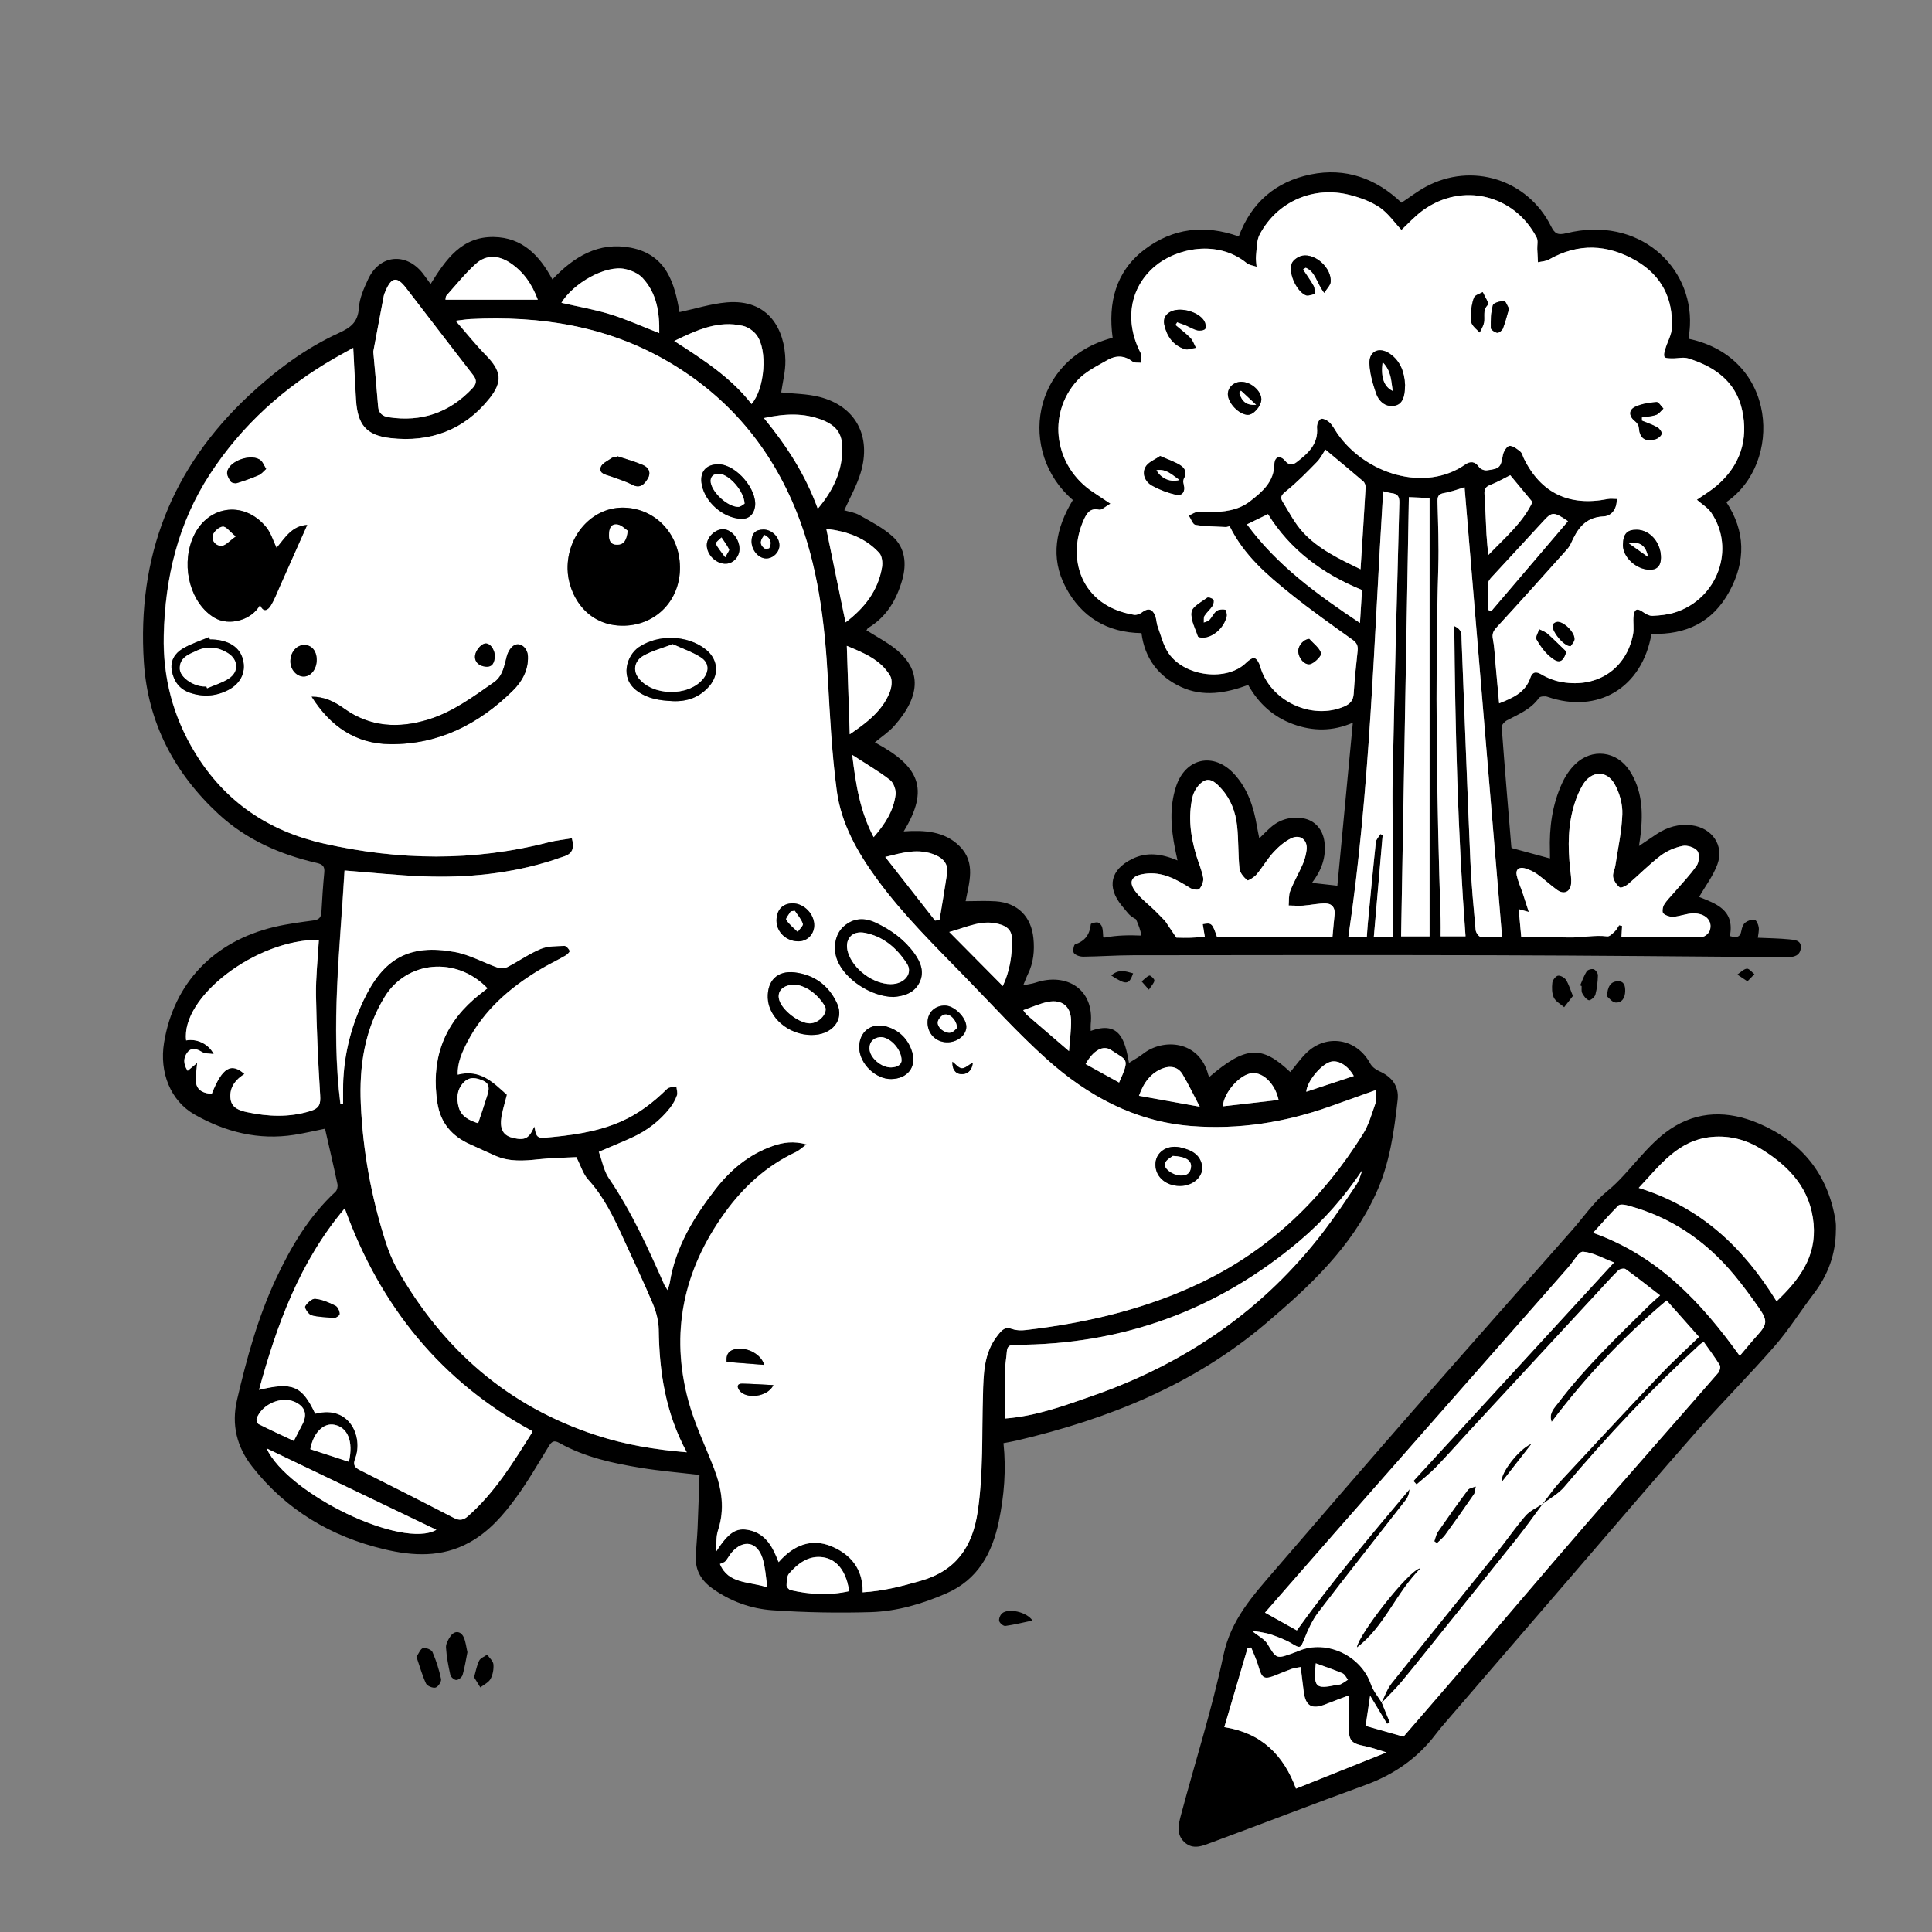 <?xml version="1.0" encoding="UTF-8"?>
<svg xmlns="http://www.w3.org/2000/svg" width="800" height="800" version="1.1" viewBox="0 0 800 800">
  <rect x="0" y="0" width="800" height="800" fill="#808080" stroke="none"/>
  <defs>
    <style>
      .cls-1 {
        fill: #fff;
      }
    </style>
  </defs>
  <!-- Generator: Adobe Illustrator 28.7.3, SVG Export Plug-In . SVG Version: 1.2.0 Build 164)  -->
  <g>
    <g id="Camada_1">
      <g>
        <path d="M178.3,117.6c6.35-10.21,12.86-19.67,26.16-19.46,11.85.19,18.91,7.61,24.28,17.57,8.82-9.37,19.12-15.73,32.5-13.13,14.86,2.89,18.13,14.94,20.13,26.66,6.55-1.39,12.99-3.46,19.56-4.03,17.51-1.51,24.09,11.43,24.28,24.08.07,4.51-1.15,9.05-1.73,13.2,5.09.56,10.63.55,15.83,1.87,14.95,3.8,21.66,16.18,17.06,31.45-1.59,5.28-4.41,10.18-6.77,15.49,1.73.53,4.26.86,6.32,2.03,4.71,2.66,9.68,5.2,13.66,8.77,5.3,4.75,5.89,11.41,4.02,18-2.33,8.21-6.48,15.33-14.09,19.9-.28.17-.42.57-.73,1,3.09,1.9,6.19,3.67,9.16,5.63,14.83,9.8,13.23,21.62,2.43,33.85-2.33,2.64-5.39,4.64-8.11,6.93,18.38,9.84,22.75,19.17,11.94,36.86,8.56-.59,16.87-.12,23.14,6.11,6.9,6.85,3.91,15.24,2.5,22.79,4.22,0,8.4-.24,12.54.05,8.98.64,14.62,6.29,15.53,15.24.52,5.16.05,10.18-2.28,14.92-.64,1.29-1.12,2.66-1.93,4.6,2.09-.44,3.66-.61,5.13-1.1,12.68-4.26,24.38,2.62,22.81,17.22-.08.73,0,1.47,0,2.78,12.09-4.39,14.2,3.94,15.85,13.24,2.36-1.51,4.19-2.47,5.78-3.73,8.39-6.62,23.36-5.55,27.03,8.64.08.31.29.6.44.92,15.02-12.87,21.76-13.27,33.54-2.03,2.2-2.65,4.19-5.5,6.64-7.9,8.34-8.16,20.85-6.01,26.41,4.27.73,1.35,2.23,2.58,3.66,3.2,5.3,2.3,8.39,6.2,7.75,11.91-1.49,13.33-3.3,26.51-9.07,39.03-10.23,22.2-27.28,38.11-45.48,53.56-30.07,25.53-65.25,39.56-102.99,48.47-1.8.42-3.62.72-5.68,1.12,1.16,11.03.29,21.74-1.93,32.39-2.76,13.23-8.72,24.14-21.7,29.8-9.99,4.36-20.5,7.46-31.37,7.78-13.52.39-27.12.15-40.61-.78-8.96-.62-17.48-3.68-24.99-9.07-4.51-3.24-6.99-7.38-6.81-12.94.13-3.97.57-7.93.74-11.9.32-7.39.54-14.78.8-22.12-8.73-1.03-16.4-1.66-23.98-2.89-11.81-1.92-23.51-4.43-34.1-10.38-2.29-1.28-3.2-.46-4.35,1.42-4.36,7.09-8.51,14.35-13.4,21.07-5.34,7.34-11.29,14.25-19.49,18.76-11.35,6.25-23.28,5.64-35.24,2.79-22-5.23-40.54-16.23-54.62-34.17-6.43-8.19-8.72-17.38-6.31-27.73,4-17.12,8.6-34.03,16.08-50.02,6.26-13.38,13.7-25.94,24.68-36.11.68-.63,1.02-2.17.82-3.14-1.59-7.53-3.35-15.03-5.16-22.97-4.05.81-8.35,1.84-12.71,2.53-14.79,2.33-28.53-1.15-41.29-8.4-9.97-5.66-14.66-17.45-12.65-29.74,4.02-24.59,20.49-41.97,45.69-47.93,5.31-1.26,10.76-1.96,16.18-2.69,2.28-.31,3.18-1.25,3.3-3.5.29-5.47.66-10.94,1.18-16.39.24-2.52-.72-3.36-3.13-3.92-15.15-3.49-29.13-9.6-40.65-20.24-18.3-16.92-29.27-37.84-30.92-62.78-2.88-43.56,11.37-80.6,43.56-110.61,11.22-10.46,23.34-19.49,37.24-25.84,4.93-2.26,7.84-4.5,8.22-10.33.26-4.07,2.09-8.18,3.87-11.98,4.73-10.1,15.6-11.18,22.55-2.42,1.07,1.35,2.03,2.78,3.27,4.47ZM140.98,457.13c.34.05.67.1,1.01.14,0-1.96,0-3.91,0-5.87-.02-13.04,2.89-25.38,8.48-37.17,8.25-17.38,18.88-23.44,37.77-20.02,6.21,1.12,12,4.45,18.06,6.57,1.12.39,2.78.16,3.86-.4,4.61-2.4,8.92-5.45,13.69-7.44,2.95-1.23,6.51-1.11,9.81-1.27.74-.04,1.77,1.2,2.19,2.08.15.31-.99,1.51-1.75,1.94-3.56,2.03-7.28,3.8-10.79,5.92-12.33,7.45-22.96,16.68-29.75,29.68-2.29,4.38-4.29,8.93-4.07,13.7,9.56-2.48,15.02,3.64,20.35,8.33-.92,3.79-2.05,6.96-2.38,10.2-.47,4.63,1.28,6.87,5.16,7.73,4.71,1.04,6.42.15,8.56-4.79.66,2.32.33,5.01,3.95,4.69,10.82-.95,21.53-2.26,31.63-6.61,7.44-3.21,13.7-8.01,19.42-13.67.81-.8,2.55-.68,3.85-.98.1,1.25.59,2.65.21,3.73-.66,1.84-1.66,3.64-2.88,5.18-4.24,5.36-9.55,9.44-15.77,12.26-4.28,1.94-8.64,3.72-13.68,5.89,1.36,3.71,2.04,7.83,4.17,10.96,9.38,13.77,16.2,28.83,22.9,43.97.3.68.77,1.29,1.4,2.32.41-1.38.76-2.19.89-3.04,2.37-14.72,9.85-26.97,18.74-38.5,6.35-8.23,14.09-14.72,24.08-18.18,4.22-1.46,8.43-2.09,13.85-.6-2.09,1.5-3.17,2.55-4.45,3.16-12.14,5.71-21.66,14.39-29.46,25.2-17.12,23.73-22.68,49.78-14.96,78.09,2.6,9.53,7.03,18.56,10.59,27.83,3.19,8.33,4.51,16.72,1.61,25.52-.91,2.77-.62,5.93-.88,8.92,5.27-8.11,8.42-10.27,14.05-8.93,6.68,1.58,9.51,6.93,11.91,13.19,6.21-7.11,13.67-10.03,22.03-6.5,7.88,3.32,13.01,9.46,12.76,18.99,8.47-.49,16.31-2.53,24.21-4.81,14.58-4.2,21.3-14.14,23.43-28.59,2.38-16.12,1.69-32.29,2.18-48.46.26-8.45.25-17.13,6.03-24.46,1.86-2.36,3.08-3.82,6.24-2.67,1.68.61,3.71.59,5.53.38,25.24-2.94,49.73-8.7,72.77-19.77,28.46-13.67,50.12-34.79,66.74-61.29,2.47-3.93,3.74-8.65,5.31-13.09.47-1.34.07-2.98.07-5.21-6.78,2.43-12.84,4.61-18.9,6.76-18.66,6.63-37.86,9.69-57.63,8.12-23.32-1.85-42.9-12.53-59.89-27.8-11.82-10.62-22.54-22.47-33.65-33.87-12.68-13.01-25.66-25.71-36.44-40.48-8.14-11.14-14.89-22.98-16.71-36.65-2.03-15.26-2.83-30.71-3.68-46.1-1.31-23.73-4.08-47.17-12.98-69.41-10.66-26.64-28.2-47.56-53.06-62.13-25.38-14.87-53.08-19.13-82-17.69-1.68.08-3.36.38-6.09.7,4.51,5.18,8.27,9.92,12.49,14.22,6.34,6.46,7.17,10.85,1.52,17.94-10.47,13.14-24.58,18.3-41.01,16.43-10.12-1.15-13.63-5.63-14.26-15.84-.43-7-.75-14-1.15-21.53-2.62,1.45-5.1,2.78-7.54,4.19-20.96,12.02-38.48,27.73-51.75,48.07-13.27,20.35-18.62,42.93-19.16,66.89-.39,17.47,3.89,33.7,13.05,48.66,12.33,20.15,30.34,32.28,53.1,37.42,31.06,7.02,62.16,7.52,93.19-.49,3.16-.82,6.45-1.13,9.63-1.67,1.22,4.22.11,6.53-3.45,7.58-1.43.42-2.81,1-4.22,1.45-17.52,5.62-35.55,7.43-53.82,6.74-10.77-.41-21.51-1.57-32.63-2.42-1.84,31.93-5.75,64.22-1.71,96.67ZM284.37,601.36c-8.83-16.34-11.38-33.27-11.61-50.79-.05-3.6-1.05-7.38-2.46-10.73-3.8-9.06-8.06-17.92-12.13-26.86-3.97-8.73-8.07-17.33-14.65-24.56-2.07-2.27-3-5.59-4.88-9.27-4.61.24-10.07.28-15.47.87-6.13.67-12.17,1.13-17.99-1.41-3.53-1.54-7.01-3.21-10.53-4.77-7.48-3.33-12.24-8.82-13.52-17.03-2.66-17.01,1.9-31.52,15.04-43.01,1.84-1.61,3.8-3.07,5.68-4.57-13.05-13.52-33.46-11.27-42.53,3.48-8.44,13.73-10.61,28.89-9.92,44.48.85,19.33,4.31,38.3,10.19,56.76,1.27,4,2.87,8,4.95,11.64,18.89,33.22,45.82,56.84,82.5,68.76,11.88,3.86,24.06,5.92,37.32,7.01ZM220.33,592.55c-37.53-20.39-62.81-51.34-77.58-92.19-18.74,22.23-28.09,48.23-35.5,75.16,13.87-3.37,17.77-1.73,23.23,9.78.12.02.26.07.37.04,13.87-3.56,19.64,9.63,16.23,18.58-1.02,2.68-.24,3.73,1.99,4.85,13,6.53,25.98,13.09,38.89,19.78,2.27,1.18,3.95.9,5.72-.65,11.2-9.83,18.86-22.37,26.68-34.79.05-.09,0-.24-.03-.56ZM132.04,389.16c-25.91-.25-57.19,23.7-54.96,41.66,4.33-.86,9.26,1.38,11.43,5.65-1.87-.29-3.63-.12-4.83-.85-2.17-1.33-4.31-2.04-6,.06-1.79,2.23-1.87,4.91.03,7.72,1.4-1.17,2.54-2.12,3.93-3.28-.2,3.12-.92,5.92-.42,8.48.62,3.17,3.46,4.16,6.46,4.33,4.35-10.89,8.03-13.08,13.53-8.21-.42.29-.8.54-1.18.81-3.28,2.35-5.08,5.58-4.56,9.57.49,3.72,3.76,4.77,6.83,5.42,8.73,1.85,17.4,2.24,26.17-.45,3.86-1.19,4.32-2.95,4.1-6.6-.86-13.76-1.49-27.54-1.72-41.32-.12-7.55.75-15.12,1.19-22.99ZM416.11,587.39c12.97-.99,24.76-5.37,36.62-9.52,38.46-13.46,70.7-35.64,95.51-68.17,4.75-6.23,9.11-12.75,13.47-19.26,1.18-1.76,1.66-3.99,2.46-6.01-7.39,11.04-15.98,20.89-25.97,29.34-34.02,28.78-73.43,43.11-118.01,43.09-2.27,0-3.14.73-3.29,2.87-.18,2.6-.71,5.2-.75,7.8-.11,6.56-.04,13.12-.04,19.86ZM154.57,145.58c.84,9.43,1.49,16.11,2.01,22.8.21,2.77,1.93,4.01,4.29,4.38,13.67,2.1,25.28-1.86,34.76-11.98,1.7-1.81,1.94-3.35.29-5.48-9.32-11.97-18.48-24.05-27.75-36.05-3.81-4.94-6.06-4.57-8.53,1.25-.29.68-.61,1.38-.74,2.1-1.62,8.5-3.2,17-4.32,22.98ZM316.32,173.12c9.57,11.65,17.22,23.54,22.3,37.54,6.11-7.27,9.8-14.78,10.14-23.72.26-6.85-1.9-10.51-8.3-13.03-7.52-2.96-15.26-2.73-24.15-.79ZM279.19,141.19c12.06,7.77,23.52,15.14,32.01,26.11,5.52-6.46,6.73-22.33,2.1-28.56-1.3-1.75-3.58-3.33-5.69-3.82-10.09-2.35-18.89,1.63-28.42,6.26ZM272.98,137.94c.16-8.55-1-16.54-6.96-22.91-1.72-1.84-4.56-3.05-7.1-3.63-8.15-1.85-21.64,5.94-26.45,13.97,6.71,1.54,13.57,2.71,20.15,4.74,6.72,2.08,13.17,5.01,20.36,7.81ZM110.36,599.73c8.82,18.96,56.29,41.87,70.34,33.73-23.49-11.27-46.72-22.41-70.34-33.73ZM350.12,257.71c7.82-5.91,13.48-13.08,15.1-22.8.32-1.91.05-4.66-1.12-5.94-5.86-6.38-13.54-9.01-21.94-9.98,2.69,13.11,5.29,25.72,7.96,38.72ZM222.69,124.1c-2.46-6.66-6.13-11.81-11.72-15.43-4.64-3-9.67-3.24-13.81.45-4.48,4-8.27,8.77-12.29,13.26-.38.43-.31,1.26-.41,1.72h38.23ZM351.86,304.05c7.2-4.9,13.37-9.67,16.48-17.2.85-2.07,1.29-5.27.28-6.98-3.9-6.61-10.67-9.42-17.97-12.44.41,12.38.8,24.02,1.21,36.61ZM387.19,381.2c.62-.09,1.23-.17,1.85-.26,1.05-6.41,2.16-12.82,3.12-19.25.56-3.75-1.42-6.15-4.69-7.58-7.07-3.09-13.86-1.01-20.92.73,7.1,9.07,13.87,17.71,20.64,26.35ZM393.07,385.91c7.72,7.8,14.83,14.98,22.17,22.38,2.88-6.18,3.9-12.65,3.81-19.41-.04-3.09-1.44-4.86-4.17-5.85-7.72-2.8-14.43.92-21.81,2.87ZM361.76,346.65c4.72-5.37,8.23-10.9,9.08-17.59.25-1.96-.83-4.93-2.34-6.11-4.64-3.61-9.78-6.57-15.61-10.36,1.48,12.48,3.29,23.5,8.86,34.06ZM351.7,658.85c-.41-1.68-.67-3.38-1.24-4.97-1.8-5.06-5.15-8.78-10.66-9.16-5.48-.38-9.64,2.93-13.05,6.82-.98,1.12-.99,3.25-1.05,4.93-.02.65.96,1.79,1.66,1.95,7.93,1.8,15.91,2.33,24.34.42ZM471.62,453.74c8.25,1.48,16.09,2.89,25.19,4.53-2.73-5.19-4.75-9.42-7.13-13.43-1.75-2.94-4.78-3.68-7.86-2.58-5.26,1.88-8.23,5.98-10.19,11.48ZM121.66,596.66c1.34-2.59,2.49-4.76,3.6-6.95,2.12-4.18.98-7.37-3.27-9.25-5.56-2.47-13.58,1.01-15.72,6.94-.22.62.28,2.04.84,2.32,4.73,2.38,9.54,4.58,14.55,6.94ZM317.77,657.29c-.68-4.36-.84-8.24-1.94-11.82-2.2-7.14-8.01-8.21-12.87-2.61-.97,1.11-1.61,2.51-2.58,3.62-.49.55-1.4.72-2.26,1.14,3.41,8.36,11.98,7.15,19.66,9.68ZM423.69,418.27c.77,1.02,1.07,1.58,1.51,1.96,5.51,4.77,11.04,9.5,17.45,15.01.35-4.9.97-8.92.85-12.91-.17-5.69-3.83-8.58-9.5-7.49-3.35.64-6.54,2.14-10.31,3.43ZM529.45,455.46c-1.4-6.63-6.4-11.49-10.94-11.11-5.06.42-11.82,8.07-12.14,13.75,7.68-.88,15.36-1.76,23.09-2.64ZM144.48,605.29c1.93-8.52-.53-14.26-6.06-15.33-4.47-.87-8.69,3.3-9.93,10.11,5.21,1.7,10.46,3.42,15.99,5.22ZM197.99,465.11c1.34-4.06,2.65-7.82,3.81-11.63.71-2.32,1.18-4.72-1.76-6-2.86-1.24-5.64-1.86-8.16.85-2.78,2.99-2.88,6.64-1.95,10.1,1.09,4.07,4.72,5.62,8.07,6.68ZM449.52,440.6c4.75,2.62,9.29,5.13,13.87,7.66,4.67-10.33,3.19-9.02-3.24-13.41-3.32-2.27-7.44,0-10.63,5.76ZM560.58,445.55c-2.32-4.17-6.04-6.5-9.12-6.01-3.98.63-10.32,8.14-10.56,12.52,6.47-2.14,12.94-4.28,19.68-6.51Z"/>
        <path d="M740.9,388.97c-4.29-.42-8.61-.47-13.02-.67.15-1.45.57-2.94.37-4.35-.17-1.14-.93-2.92-1.69-3.07-1.21-.24-2.87.35-3.9,1.16-.86.67-1.37,2.11-1.57,3.28-.5,3.04-2.25,2.97-4.78,2.29,2.15-11.06-6.15-13.5-12.73-16.21,2.59-4.52,5.83-8.74,7.57-13.51,2.88-7.88-2.28-15.07-10.6-16.14-5.37-.69-10.11.69-14.52,3.6-2.25,1.49-4.48,3.02-7.36,4.96.3-2.11.53-3.52.69-4.94,1.01-9.21.67-18.23-4.61-26.29-5.34-8.15-15.57-9.39-22.52-2.63-2.26,2.19-4.12,5.03-5.43,7.91-4.06,8.88-5.33,18.34-5.01,28.05.05,1.27.01,2.54.01,3.06-5.34-1.45-10.37-2.82-15.89-4.32.01.04.02.07.01.09-.03-.1-.1-.37-.12-.65-1.37-16.51-2.76-33.01-3.98-49.52-.06-.89,1.17-2.25,2.14-2.77,4.82-2.56,9.95-4.57,13.3-9.32.47-.67,2.46-.81,3.49-.46,20.84,7.23,39.23-3.65,43.1-26.08,14.28.49,25.32-4.78,32.25-17.53,6.86-12.6,6.66-24.94-1.25-37,23.51-16.17,21.18-59.89-15.61-67.62.18-1.81.44-3.64.53-5.48,1.15-24.42-21.12-45.63-51.17-38.24-3.59.89-4.81.21-6.36-2.89-9.69-19.42-32.8-26.65-51.9-16.32-3.45,1.87-6.6,4.31-10,6.57-10.6-10.09-23.16-14.63-37.63-11.69-14.59,2.97-24.64,11.8-29.77,25.67-14.12-5.06-27.34-3.46-39.03,5.42-12.02,9.13-15.14,22.17-13.19,36.53-33.78,8.86-39.41,47.51-16.47,67.18-7.01,11.56-9.54,23.75-2.96,36.16,6.49,12.23,17.08,18.75,31.37,18.96,1.34,10.52,7.1,17.98,16.34,22.27,9.19,4.28,18.66,2.58,27.84-.81,4.35,7.75,10.44,13.24,18.59,16.23,8.17,2.99,16.4,3.05,24.75-.59-2.17,22.83-4.28,45.18-6.4,67.5-3.92-.44-7.06-.79-10.52-1.18,3.9-5.1,6.01-10.65,5.16-17.07-.69-5.14-4.05-8.92-8.95-9.68-4.93-.77-9.41.4-13.22,3.7-1.57,1.36-3,2.86-4.8,4.6-.38-1.89-.72-3.43-.98-4.98-1.34-7.98-3.81-15.52-9.38-21.61-8.52-9.3-20.25-6.75-24.14,5.22-2.78,8.54-2.08,17.19-.37,25.83.28,1.37.58,2.74,1,4.7-6.68-2.79-12.67-3.62-18.75-.63-9.01,4.44-10.65,11.6-4.34,19.35.87,1.07,1.73,2.13,2.62,3.17.83.97,1.96,1.79,3.27,2.45,1,2.2,1.96,4.74,2.23,6.78-5.04-.22-10.07-.16-15.1.81-.19.03-.44-.19-.7-.31-.13-1.33-.07-2.74-.45-4.02-.24-.78-1.08-1.78-1.79-1.91-.93-.17-2.85.34-2.89.71-.44,4.2-2.33,6.98-6.5,8.33-.56.18-1.06,2.93-.5,3.63.76.96,2.56,1.5,3.91,1.49,6.84-.08,13.68-.58,20.53-.59,50.06-.06,100.13-.14,150.19,0,40.22.11,80.43.51,120.65.82,2.93.02,5.48-.66,5.73-3.93.24-3.17-2.7-3.26-4.79-3.47ZM552.63,378.74c-.34,2.95-.57,5.9-.88,9.19h-47.83c-1.92-5.64-2.25-5.95-5.89-5.25.29,1.76.58,3.53.85,5.16-3.94.52-7.87.56-11.79.41l-4.61-6.84c-1.62-1.66-2.98-3.12-4.42-4.51-2.49-2.42-5.32-4.55-7.49-7.23-3.6-4.43-2.29-7.07,3.49-7.86,7.21-.99,13.01,2.3,18.79,5.91,1.02.64,3.32.95,3.8.38,1-1.19,1.82-3.19,1.56-4.64-.57-3.15-1.93-6.16-2.86-9.25-2.38-7.98-3.46-16.14-1.53-24.3.59-2.47,2.53-5.36,4.68-6.51,2.82-1.5,5.31,1.03,7.27,3.22,3.9,4.33,5.85,9.62,6.47,15.24.66,5.91.39,11.92,1.01,17.83.18,1.76,1.79,3.57,3.21,4.83.33.3,2.87-1.26,3.85-2.43,2.47-2.94,4.42-6.35,7.01-9.19,2.06-2.24,4.52-4.37,7.21-5.72,3.86-1.94,7.09.65,6.5,4.9-.27,1.95-.79,3.93-1.57,5.73-1.63,3.76-3.72,7.33-5.21,11.15-.7,1.8-.46,3.97-.64,5.98,2,.03,4,.21,5.98.07,3.16-.23,6.31-.99,9.45-.91,2.55.07,3.91,1.86,3.59,4.64ZM556.59,292.55c-13.55,5.83-30.82-2.43-34.76-16.57-.37-1.33-1.27-3.07-2.34-3.47-.84-.3-2.55.98-3.5,1.92-7.75,7.72-25.07,5.96-31.98-3.75-2.28-3.2-3.22-7.39-4.62-11.18-.56-1.49-.51-3.22-1.12-4.69-1.19-2.84-3.02-3.08-5.46-1.22-.85.65-2.22,1.15-3.22.99-22.23-3.67-27.95-23.59-20.85-39.29,1.15-2.55,2.5-5.12,6.38-4.25,1.08.24,2.56-1.3,4.68-2.49-2.95-1.96-5.06-3.38-7.19-4.78-15.96-10.52-19.3-31.99-6.65-46.1,3.35-3.73,8.32-6.12,12.8-8.68,3.3-1.88,6.84-1.87,10.15.71.85.66,2.43.38,3.67.54-.07-1.38.29-2.99-.29-4.11-6.76-13.13-4.54-26.97,5.88-35.83,8.87-7.54,25.95-11.23,38.03-1.39,1.08.88,2.73,1.05,4.12,1.55-.09-1.51-.39-3.05-.23-4.53.33-2.98.19-6.31,1.52-8.82,7.23-13.67,22.31-20.26,37.37-16.37,4.28,1.1,8.68,2.68,12.28,5.13,3.52,2.38,6.08,6.17,9.06,9.34,2.56-2.37,5.45-5.6,8.87-8.09,16.19-11.78,37.87-6.58,47.11,11.24.67,1.28.18,3.16.25,4.76.09,1.83.19,3.66.29,5.49,1.52-.36,3.22-.39,4.53-1.13,12.19-6.93,24.32-6.4,36.18.52,10.53,6.14,15.33,15.73,14.74,27.8-.14,2.9-1.82,5.71-2.68,8.59-.33,1.11-.8,2.57-.35,3.4.33.61,2.06.59,3.17.61,2.2.06,4.58-.61,6.59,0,10.96,3.37,19.75,9.59,22.35,21.35,2.74,12.37-.84,23.19-10.7,31.52-2.25,1.9-4.82,3.42-8.02,5.66,2.18,1.92,4.53,3.3,5.92,5.33,10.24,14.95,2.63,35.79-15.09,41.36-2.92.92-6.09,1.21-9.17,1.37-1.28.07-2.79-.72-3.9-1.52-2.37-1.72-3.59-1.45-3.96,1.48-.33,2.56.26,5.26-.23,7.77-2.79,14.19-14.69,22.22-29.37,19.73-2.98-.5-6.02-1.66-8.62-3.2-2.53-1.51-3.79-.74-4.55,1.46-2.07,6.03-7.1,8.23-12.91,10.54-.54-5.95-1.04-11.47-1.56-16.99-.3-3.22-.39-6.48-1.02-9.64-.42-2.12.13-3.29,1.56-4.85,9.7-10.53,19.22-21.2,28.78-31.85.74-.83,1.47-1.75,1.92-2.75,2.67-6.02,5.83-11,13.61-11.33,3.22-.14,5.56-3.03,5.42-7.24-1.32,0-2.55-.2-3.7.03-15.96,3.17-27.68-2.44-34.72-16.7-.5-1.01-.74-2.31-1.53-2.95-1.33-1.08-3.06-2.46-4.5-2.33-1.03.09-2.43,2.32-2.69,3.77-.91,5.08-1.21,5.67-6.65,6.35-1.02.12-2.63-.49-3.18-1.3-1.67-2.44-3.62-2.61-5.75-1.12-16.75,11.7-41.35,3.89-52.94-12.8-1.06-1.53-1.9-3.29-3.2-4.57-.92-.89-2.71-1.83-3.64-1.49-.89.33-1.73,2.36-1.61,3.54.64,6.89-3.73,10.73-8.43,14.35-1.58,1.22-3.17,1.41-4.81-.59-1.98-2.41-4.35-1.74-4.42,1.43-.16,7.37-4.95,11.37-10,15.31-4.98,3.9-10.95,4.46-16.98,4.61-1.61.04-3.26-.4-4.83-.18-1.25.17-2.41,1.02-3.61,1.57.89,1.33,1.63,3.65,2.71,3.83,4.12.67,8.36.67,12.55.88.47.03.95-.17,1.64-.32,5.88,11.99,15.5,20.18,25.3,28.06,8.24,6.62,16.9,12.72,25.5,18.88,1.78,1.27,2.41,2.5,2.18,4.59-.65,5.94-1.27,11.9-1.64,17.86-.18,2.8-1.57,4.22-3.94,5.24ZM616.2,241.47c.04-.83.77-1.75,1.4-2.43,7.06-7.7,14.21-15.32,21.25-23.04,3.78-4.16,4.43-4.29,10.41-.18-10.65,12.49-21.22,24.89-31.8,37.3-.44-.21-.88-.42-1.32-.63,0-3.67-.09-7.35.06-11.02ZM615.52,221.23c-.31-5.58-.45-11.16-.83-16.73-.14-2.13.67-3.04,2.59-3.78,2.71-1.04,5.24-2.53,8.08-3.94,2.88,3.48,5.95,7.18,9.2,11.1-3.96,8.5-11.21,14.58-18.3,21.97-.3-3.37-.6-5.99-.74-8.62ZM563.37,235.72c-8.8-4.29-17.49-8.34-23.98-15.49-3.33-3.68-5.68-8.29-8.32-12.57-1.18-1.92-.24-2.92,1.58-4.38,4.51-3.62,8.57-7.81,12.63-11.96,1.52-1.57,2.53-3.64,3.54-5.14,5.29,4.41,10.53,8.72,15.67,13.14.62.53,1.03,1.7.98,2.54-.63,11.15-1.37,22.3-2.1,33.86ZM563.98,244.31c-.26,4.18-.53,8.48-.85,13.66-17.7-11.83-34.29-23.8-46.78-40.85,3.15-1.53,5.67-2.76,8.69-4.23,9.09,14.65,22.43,24.7,38.94,31.42ZM576.92,360.08c.05,9.18.01,18.36.01,27.8h-8.04c1.21-14,2.42-28,3.64-41.99-.29-.19-.58-.37-.87-.56-.67,1.11-1.81,2.18-1.93,3.34-1.21,11.26-2.26,22.53-3.34,33.79-.16,1.72-.26,3.44-.4,5.45h-7.65c9.09-61.17,10.54-122.67,14.41-184.49,1.42.32,2.49.64,3.58.79,2.34.32,3.18,1.33,3.11,3.93-1.02,38.08-2.01,76.16-2.77,114.25-.25,12.56.18,25.13.25,37.69ZM591.95,387.74h-11.78c1.07-60.64,2.13-121.02,3.21-181.89,2.89.12,5.34.23,8.57.37v181.52ZM613.06,387.9c-.79-.08-1.94-1.77-2.03-2.8-.85-9.3-1.75-18.6-2.15-27.92-1.33-30.72-2.46-61.45-3.67-92.18-.05-1.12.05-2.32-.33-3.32-.39-1.02-1.3-1.84-2.69-2.48.36,42.96,1.44,85.66,4.66,128.51h-10.31c0-2.42.07-4.84-.01-7.27-1.57-48.54-2.35-97.09-.95-145.65.25-8.95-.09-17.92-.33-26.88-.06-2.22.25-3.35,2.75-3.77,3.02-.5,5.93-1.66,8.45-2.4,5.16,61.87,10.32,123.83,15.53,186.3-2.55,0-5.76.19-8.92-.14ZM708,385.3c-.38,1.16-2.09,2.66-3.21,2.68-11.18.2-22.37.12-33.38.12.09-1.7.18-3.18.26-4.67-.4-.1-.81-.2-1.21-.31-.59.86-1.04,1.85-1.78,2.54-.92.86-2.17,2.2-3.12,2.08-5.37-.66-10.65.59-15.98.47-5.6-.14-11.2-.06-16.8-.09-.85,0-1.7-.11-2.86-.19-.35-3.77-.69-7.43-1.06-11.45,1.2.33,2.05.57,4.19,1.16-1.05-3.22-1.79-5.56-2.57-7.88-.82-2.43-1.91-4.81-2.45-7.3-.53-2.49,1.09-3.54,3.32-2.92,1.86.51,3.71,1.4,5.29,2.52,2.83,2.02,5.35,4.47,8.18,6.49,2.83,2.01,5.48.75,5.76-2.73.15-1.95-.19-3.96-.4-5.93-1.01-9.36-.99-18.65,2-27.69.81-2.46,1.86-4.89,3.17-7.12,3.52-5.95,9.92-6.33,13.28-.31,2.02,3.63,3.3,8.26,3.15,12.37-.24,7.15-1.82,14.25-2.9,21.36-.24,1.59-1.18,3.26-.9,4.71.31,1.57,1.43,3.25,2.7,4.24.53.41,2.59-.55,3.55-1.37,4.53-3.86,8.71-8.16,13.43-11.76,2.59-1.97,5.9-3.37,9.09-4.01,1.9-.39,4.94.6,6.1,2.05.99,1.24.77,4.57-.25,6.05-2.81,4.06-6.32,7.63-9.55,11.39-1.37,1.6-2.93,3.09-4,4.88-.59.97-.87,3.05-.31,3.57,1.01.92,2.79,1.5,4.19,1.39,2.7-.19,5.35-1.33,8.04-1.41,5.19-.15,8.33,3.08,7.03,7.07Z"/>
        <path d="M760.2,509.23c0,9.94-3.23,18.72-9.26,26.6-5.42,7.09-10.17,14.75-16.01,21.46-10.28,11.82-21.4,22.92-31.76,34.68-17.35,19.71-34.39,39.71-51.54,59.6-17.72,20.55-35.44,41.11-53.14,61.67-1.38,1.6-2.75,3.22-4.02,4.91-7.59,10.02-17.43,16.74-29.24,21.04-21.23,7.73-42.3,15.89-63.49,23.73-3.64,1.35-7.66,3.22-11.25-.07-3.64-3.34-2.44-7.66-1.4-11.57,5.86-21.98,12.84-43.71,17.52-65.94,3.09-14.7,12.2-24.63,21.21-35.11,19.25-22.36,38.53-44.68,57.96-66.89,21.64-24.73,43.45-49.32,65.19-73.97,4.77-5.41,8.92-11.58,14.45-16.06,5.12-4.15,9.08-9.07,13.38-13.86,3.88-4.32,8-8.67,12.78-11.89,11.47-7.74,24.1-7.68,36.4-2.48,17.85,7.55,28.98,20.93,32.08,40.43.1.61.13,1.24.16,1.86.03.62,0,1.24,0,1.87ZM638.6,622.9c2.44-3.12,4.68-6.43,7.36-9.33,13.7-14.79,27.44-29.53,41.32-44.15,5.11-5.39,10.63-10.39,16.25-15.84-4.74-5.34-8.99-10.12-13.41-15.1-18.05,15.2-33.72,31.83-47.6,50.29-1.3-3.55,1.07-5.67,2.73-7.87,11.16-14.75,24.51-27.45,37.63-40.38,1.3-1.28,2.7-2.46,4.53-4.13-5.02-3.87-9.58-7.5-14.3-10.9-.6-.43-2.39-.07-3.01.55-3.18,3.15-6.15,6.51-9.2,9.79-17.49,18.91-34.99,37.81-52.48,56.73-4.64,5.02-9.16,10.16-13.91,15.07-2.45,2.53-5.27,4.7-7.93,7.03-.43-.47-.86-.94-1.29-1.41,27.47-29.93,54.93-59.86,83.05-90.49-4.77-1.81-8.72-4.16-12.82-4.46-1.79-.13-3.88,3.95-5.84,6.11-.25.28-.48.57-.72.86-31.9,36.27-63.81,72.53-95.7,108.82-9.77,11.11-19.48,22.27-29.45,33.67,4.55,2.54,9.25,5.16,13.19,7.36,14.82-20.66,30.75-39.52,46.67-58.46-.09,1.77-.63,3.26-1.56,4.44-12.07,15.51-24.3,30.91-36.23,46.53-2.52,3.3-4.29,7.28-5.84,11.17-1.49,3.75-1.66,3.88-5.23,1.69-2.47-1.51-5.28-2.5-8.01-3.51-1.67-.62-3.47-.89-5.22-1.24-.98-.19-1.98-.23-3.07-.35,2.52,2.05,5.09,3.28,6.32,5.32,3.71,6.14,3.65,6.32,10.51,3.83.82-.3,1.64-.6,2.44-.94,11.51-4.82,25.86,1.95,29.91,13.87.92,2.7,2.94,5.02,4.45,7.52,1.11,2.72,2.22,5.44,3.33,8.16-.36.22-.73.45-1.09.67-2.23-3.71-4.47-7.41-7.04-11.67-.71,4.75-1.31,8.82-1.86,12.51,5.62,1.6,10.65,3.02,15.68,4.45,7.6-8.8,15.51-17.89,23.36-27.04,17.33-20.21,34.53-40.54,51.97-60.67,18.25-21.07,36.71-41.94,55.01-62.96.63-.73,1.05-2.46.63-3.15-2.04-3.33-4.41-6.46-6.68-9.68-.97.68-1.3.86-1.57,1.11-19.98,18.39-38.57,38.1-56.05,58.89-2.47,2.94-6.12,4.89-9.23,7.29ZM735.64,538.85c9.31-8.91,16.56-18.33,15.33-32.11-1.3-14.49-9.99-23.65-21.5-30.84-6.25-3.9-13.09-5.8-20.6-5.13-14.03,1.26-21.44,11.7-30.32,21.11,25.69,7.95,43.42,24.76,57.09,46.97ZM558.48,702.04c-3.48,1.32-6.54,2.44-9.57,3.65-5.64,2.25-8.26.82-9.05-5.06-.46-3.39-.83-6.79-1.27-10.35-1.5.3-2.62.38-3.64.74-2.22.79-4.39,1.69-6.57,2.58-4.95,2.02-5.84,1.49-7.29-3.62-.76-2.67-1.99-5.2-3.01-7.79-.5.08-.99.15-1.49.23-3.22,10.95-6.45,21.9-9.64,32.75,15.39,2.36,24.57,11.62,29.68,25.45,12.2-4.87,24.36-9.73,37.52-14.99-3.48-1.02-6.19-2.04-8.99-2.6-5.6-1.1-6.65-2.19-6.69-7.87-.03-3.95,0-7.9,0-13.13ZM720.4,561.45c2.54-2.97,4.8-5.77,7.21-8.43,4.15-4.59,4.43-6.13.79-11.36-3.26-4.69-6.65-9.31-10.29-13.7-11.82-14.26-26.51-24.22-44.56-28.91-1.09-.28-2.82-.45-3.43.16-3.54,3.54-6.84,7.33-10.45,11.29,26.79,9.47,44.82,28.83,60.74,50.96ZM544.84,688.75c-.98,9.99-.17,10.78,8.59,8.95.6-.13,1.29-.05,1.81-.32,1.02-.53,1.96-1.23,2.93-1.86-.74-.9-1.3-2.22-2.25-2.63-3.58-1.53-7.29-2.76-11.07-4.14Z"/>
        <path d="M193.56,684.13c-.65,3.2-1.12,6.38-2.01,9.45-.27.92-1.68,2.06-2.59,2.07-.85.01-2.28-1.2-2.48-2.1-.84-3.73-1.56-7.53-1.8-11.33-.1-1.54.91-3.33,1.86-4.7,1.69-2.44,4.25-2.24,5.49.48.84,1.86,1.02,4.02,1.52,6.13Z"/>
        <path d="M172.44,686.02c.99-1.39,1.66-3.31,2.73-3.57,1.15-.28,3.48.63,3.91,1.63,1.55,3.58,2.76,7.36,3.56,11.18.22,1.04-1.22,3.23-2.28,3.52-1.13.31-3.47-.64-3.95-1.66-1.6-3.43-2.61-7.13-3.97-11.1Z"/>
        <path d="M651.31,412.4c-1.24,1.59-2.43,3.13-3.63,4.66-1.47-1.3-3.49-2.34-4.27-3.97-.85-1.77-.84-4.12-.62-6.15.12-1.1,1.34-2.72,2.31-2.92.99-.2,2.72.76,3.34,1.72,1.16,1.81,1.76,3.98,2.87,6.66Z"/>
        <path d="M196.3,694.51c.79-2.72,1.14-4.96,2.13-6.88.57-1.1,2.17-1.67,3.3-2.47.91,1.33,2.45,2.59,2.58,3.99.18,2-.24,4.33-1.2,6.07-.82,1.49-2.77,2.36-4.22,3.5-.88-1.44-1.77-2.88-2.58-4.21Z"/>
        <path d="M654.31,408.03c.87-1.96,1.56-4.04,2.71-5.82.44-.68,2.1-1.14,2.9-.86.81.29,1.77,1.64,1.74,2.5-.08,2.69-.36,5.43-1.05,8.02-.26,1-2.09,2.5-2.72,2.3-1.13-.37-2.09-1.75-2.73-2.93-.43-.79-.19-1.94-.25-2.94-.2-.09-.4-.18-.6-.28Z"/>
        <path d="M427.53,671.02c-3.88.82-7.53,1.74-11.24,2.25-.79.11-2.34-1.17-2.55-2.05-.22-.94.42-2.5,1.21-3.18,2.62-2.24,10.17-.61,12.57,2.98Z"/>
        <path d="M665.39,412.52c.29-4.01,1.48-6.07,4.47-6.21,2.7-.13,3.14,2.01,3.1,4.08-.05,2.58-1.18,4.9-3.99,4.73-1.42-.09-2.74-1.94-3.58-2.59Z"/>
        <path d="M460.15,403.92c3.14-2.8,6.04-1.72,9.05-.88-1.65,4.77-2.92,4.92-9.05.88Z"/>
        <path d="M723.58,406.34c-1.76-1.17-2.97-1.98-4.19-2.8,1.3-.87,2.54-2.25,3.93-2.43.93-.12,2.09,1.45,3.15,2.27-.86.88-1.71,1.75-2.89,2.96Z"/>
        <path d="M475.73,409.81c-1.42-1.62-2.2-2.51-2.99-3.41,1.04-.86,1.99-1.98,3.19-2.45.41-.16,2.11,1.36,2.07,2.04-.06,1.04-1.13,2.02-2.27,3.81Z"/>
        <path class="cls-1" d="M140.98,457.13c-4.04-32.45-.13-64.74,1.71-96.67,11.12.85,21.86,2.02,32.63,2.42,18.27.69,36.3-1.11,53.82-6.74,1.42-.46,2.8-1.03,4.22-1.45,3.57-1.05,4.67-3.36,3.45-7.58-3.17.54-6.46.86-9.63,1.67-31.03,8.01-62.12,7.51-93.19.49-22.77-5.14-40.77-17.28-53.1-37.42-9.16-14.96-13.44-31.19-13.05-48.66.54-23.95,5.89-46.54,19.16-66.89,13.26-20.34,30.79-36.04,51.75-48.07,2.44-1.4,4.92-2.73,7.54-4.19.4,7.53.71,14.53,1.15,21.53.63,10.21,4.14,14.69,14.26,15.84,16.43,1.87,30.53-3.3,41.01-16.43,5.65-7.08,4.82-11.47-1.52-17.94-4.22-4.3-7.98-9.05-12.49-14.22,2.73-.32,4.41-.61,6.09-.7,28.91-1.44,56.62,2.82,82,17.69,24.86,14.57,42.4,35.49,53.06,62.13,8.9,22.24,11.68,45.68,12.98,69.41.85,15.39,1.64,30.84,3.68,46.1,1.82,13.66,8.56,25.5,16.71,36.65,10.79,14.76,23.77,27.47,36.44,40.48,11.11,11.4,21.83,23.25,33.65,33.87,16.99,15.26,36.57,25.94,59.89,27.8,19.76,1.57,38.97-1.49,57.63-8.12,6.06-2.15,12.12-4.33,18.9-6.76,0,2.22.4,3.87-.07,5.21-1.57,4.44-2.84,9.16-5.31,13.09-16.62,26.51-38.28,47.62-66.74,61.29-23.04,11.07-47.53,16.83-72.77,19.77-1.82.21-3.85.22-5.53-.38-3.17-1.14-4.39.31-6.24,2.67-5.78,7.34-5.78,16.02-6.03,24.46-.49,16.17.2,32.34-2.18,48.46-2.13,14.45-8.85,24.38-23.43,28.59-7.9,2.28-15.75,4.32-24.21,4.81.25-9.53-4.89-15.67-12.76-18.99-8.36-3.53-15.82-.61-22.03,6.5-2.41-6.26-5.24-11.61-11.91-13.19-5.63-1.33-8.78.82-14.05,8.93.26-2.98-.03-6.15.88-8.92,2.89-8.8,1.58-17.19-1.61-25.52-3.55-9.27-7.99-18.3-10.59-27.83-7.73-28.31-2.17-54.35,14.96-78.09,7.8-10.81,17.32-19.5,29.46-25.2,1.28-.6,2.36-1.65,4.45-3.16-5.42-1.48-9.64-.86-13.85.6-10,3.46-17.73,9.95-24.08,18.18-8.9,11.53-16.37,23.78-18.74,38.5-.14.84-.48,1.65-.89,3.04-.63-1.03-1.1-1.64-1.4-2.32-6.7-15.14-13.52-30.19-22.9-43.97-2.13-3.13-2.81-7.26-4.17-10.96,5.04-2.16,9.4-3.95,13.68-5.89,6.22-2.82,11.53-6.9,15.77-12.26,1.21-1.54,2.22-3.34,2.88-5.18.39-1.08-.11-2.48-.21-3.73-1.31.3-3.04.18-3.85.98-5.72,5.66-11.98,10.46-19.42,13.67-10.1,4.36-20.81,5.67-31.63,6.61-3.63.32-3.3-2.37-3.95-4.69-2.14,4.93-3.85,5.83-8.56,4.79-3.88-.86-5.63-3.1-5.16-7.73.33-3.25,1.46-6.41,2.38-10.2-5.33-4.7-10.79-10.81-20.35-8.33-.23-4.77,1.78-9.32,4.07-13.7,6.79-12.99,17.41-22.23,29.75-29.68,3.51-2.12,7.23-3.88,10.79-5.92.76-.43,1.9-1.63,1.75-1.94-.42-.88-1.45-2.11-2.19-2.08-3.3.16-6.86.04-9.81,1.27-4.77,1.99-9.08,5.04-13.69,7.44-1.08.56-2.74.79-3.86.4-6.06-2.12-11.85-5.45-18.06-6.57-18.89-3.42-29.52,2.64-37.77,20.02-5.6,11.79-8.5,24.13-8.48,37.17,0,1.96,0,3.91,0,5.87-.34-.05-.67-.1-1.01-.14ZM281.56,234.76c-.18-14.01-10.69-24.74-24.06-24.56-12.49.17-22.68,11.57-22.48,25.38.15,10.23,7.59,23.97,23.68,23.49,13.15-.4,23.04-10.67,22.86-24.31ZM127.2,217.36c-6.44.39-9.26,5.5-12.68,9.51-1.45-2.98-2.34-6.21-4.29-8.59-9.47-11.56-25.15-8.88-30.64,5.07-4.69,11.93-.44,26.79,9.3,32.49,6.05,3.54,15.4.92,18.81-5.4,1.31,3.29,3.16,2.35,4.42.31,1.54-2.52,2.59-5.34,3.8-8.05,3.69-8.25,7.35-16.52,11.28-25.34ZM129.03,288.48c7.63,12.1,18.08,19.56,32.64,19.67,20.05.15,36.59-8.35,50.6-22.1,3.85-3.78,6.54-8.52,6.32-14.28-.13-3.39-3.02-5.94-5.6-4.62-1.46.75-2.68,2.84-3.13,4.55-1.06,4.01-1.68,8.27-5.3,10.8-8.56,5.97-17,12.27-27.14,15.42-12.27,3.81-24.17,3.21-34.91-4.5-4.09-2.94-8.24-4.96-13.49-4.93ZM370.03,412.82c3.78-.35,8.36-1.29,10.69-5.96,2.2-4.41.47-8.53-2.17-12.18-4.1-5.65-9.6-9.61-15.88-12.57-4.73-2.23-9.21-2.04-13.2,1.41-3.72,3.21-4.73,9.11-2.74,14.12,3.09,7.79,13.85,15.09,23.3,15.18ZM335.98,428.57c8.47.08,13.78-6.2,10.64-13.04-3.39-7.39-9.37-11.9-17.52-12.87-7.16-.86-11.41,3.36-11.18,10.52.27,8.21,8.59,15.31,18.06,15.4ZM278.48,290.31c6.09.28,11.32-1.61,15.3-6.29,4.17-4.9,3.44-11.16-1.56-15.13-7.56-6.01-19.64-6.34-27.66-.95-5.03,3.39-8.09,12.7-.82,18.1,4.48,3.33,9.49,4.02,14.74,4.26ZM86.9,264.78l-.41-.96c-3.67,1.57-7.56,2.78-10.94,4.82-3.18,1.91-5.17,5.07-4.39,9.13.82,4.31,3.11,7.55,7.4,9.04,5.43,1.89,10.78,1.54,15.88-1.07,5.62-2.88,7.79-8.14,5.84-13.67-1.64-4.65-6.59-7.35-13.38-7.3ZM369.03,446.8c6.7-.1,10.58-4.93,8.67-11.18-1.63-5.34-5.27-9.01-10.66-10.56-6.39-1.85-11.51,2.35-11.25,8.99.25,6.5,6.85,12.85,13.24,12.75ZM297.61,192.25c-5.29-.08-8,3.15-7.03,8.39,1.36,7.29,8.77,13.79,16.2,14.2,3.12.17,5.32-1.7,5.84-4.95,1.12-7.09-7.75-17.53-15.01-17.64ZM488.46,491.08c5.65.08,10.2-4.12,9.23-8.73-.96-4.55-4.62-6.19-8.63-7.16-4-.97-7.71.28-9.58,3.22-.57.9-.93,2.04-1.02,3.11-.42,5.37,3.94,9.48,10,9.56ZM255.46,188.86c-.07.19-.13.38-.2.57-.62.03-1.4-.16-1.82.14-1.69,1.2-4.2,2.28-4.69,3.92-.8,2.66,2.11,3.01,4.06,3.72,3,1.09,6.11,2.02,8.92,3.49,3.25,1.7,4.92-.03,6.38-2.34,1.61-2.55.58-4.75-1.88-5.81-3.48-1.49-7.17-2.48-10.77-3.69ZM330.5,389.79c3.69.04,6.57-2.79,6.65-6.52.1-4.75-4.21-9.2-8.91-9.21-4.18,0-6.72,2.72-6.71,7.19.02,4.68,4.01,8.49,8.97,8.54ZM391.35,416.37c-4.14-.05-7.15,2.74-7.27,6.75-.14,4.7,3.3,8.36,7.96,8.47,4.32.1,8.16-2.98,8.1-6.51-.07-3.8-4.97-8.66-8.79-8.71ZM306.2,227.15c-.07-4.09-3.35-7.97-6.78-8.02-3.29-.05-6.77,3.34-6.76,6.59.02,4.07,3.97,7.88,7.99,7.7,3.1-.14,5.6-2.97,5.55-6.27ZM110.21,194.18c-.91-1.49-1.34-2.72-2.19-3.48-3.6-3.19-13.23.05-13.95,4.77-.19,1.23.71,2.79,1.5,3.93.39.56,1.8.86,2.55.63,3.07-.95,6.11-2.04,9.06-3.3,1.08-.47,1.89-1.57,3.03-2.55ZM131.14,273.16c-.03-3.64-2.08-6.07-5.1-6.09-3.26-.01-5.84,3.04-5.8,6.87.03,3.4,2.66,6.28,5.64,6.2,2.96-.09,5.29-3.18,5.26-6.98ZM317.28,231.24c2.87,0,5.46-2.59,5.46-5.44,0-3.45-3.23-6.59-6.71-6.53-3.16.05-4.8,1.61-4.83,4.81-.03,3.72,2.89,7.17,6.08,7.16ZM316.44,565.17c-1.23-4.27-6.7-7.29-11.42-6.62-2.76.39-4.5,1.79-4.15,5.39,5.17.41,10.28.81,15.56,1.23ZM204.91,271.95c.04-3.21-2.31-6.21-4.53-5.37-1.62.61-3.33,2.88-3.63,4.64-.48,2.78,1.58,4.62,4.41,4.84,3.05.24,3.52-2.09,3.75-4.11ZM320.24,573.55c-4.57-.23-8.74-.53-12.92-.6-2.05-.04-2.26,1.21-1.21,2.72,2.7,3.87,11.78,2.85,14.13-2.11ZM402.81,440.01c-1.76.97-3.19,2.4-4.55,2.34-1.3-.07-2.51-1.7-3.86-2.72-.2,2.66.92,4.92,3.48,5.13,2.51.21,4.64-1.33,4.94-4.75Z"/>
        <path class="cls-1" d="M284.37,601.36c-13.26-1.09-25.45-3.15-37.32-7.01-36.68-11.92-63.61-35.54-82.5-68.76-2.07-3.64-3.67-7.64-4.95-11.64-5.88-18.46-9.34-37.44-10.19-56.76-.69-15.59,1.48-30.75,9.92-44.48,9.06-14.75,29.48-17,42.53-3.48-1.88,1.5-3.84,2.96-5.68,4.57-13.14,11.49-17.7,26-15.04,43.01,1.29,8.21,6.04,13.7,13.52,17.03,3.52,1.57,6.99,3.24,10.53,4.77,5.83,2.54,11.86,2.08,17.99,1.41,5.4-.59,10.86-.63,15.47-.87,1.88,3.68,2.8,7,4.88,9.27,6.59,7.23,10.68,15.83,14.65,24.56,4.07,8.94,8.33,17.81,12.13,26.86,1.4,3.35,2.41,7.13,2.46,10.73.23,17.51,2.78,34.45,11.61,50.79Z"/>
        <path class="cls-1" d="M220.33,592.55c.02.31.08.47.03.56-7.82,12.42-15.48,24.97-26.68,34.79-1.76,1.55-3.44,1.83-5.72.65-12.91-6.69-25.89-13.25-38.89-19.78-2.22-1.12-3.01-2.17-1.99-4.85,3.41-8.95-2.35-22.14-16.23-18.58-.11.03-.25-.03-.37-.04-5.46-11.51-9.36-13.15-23.23-9.78,7.4-26.93,16.75-52.93,35.5-75.16,14.76,40.85,40.05,71.8,77.58,92.19ZM138.66,545.78c.18-.14,1.9-.84,1.96-1.66.08-1.15-.77-2.97-1.75-3.46-2.62-1.31-5.47-2.53-8.33-2.83-1.33-.14-3.31,1.69-4.14,3.12-.34.59,1.35,3.28,2.53,3.63,2.73.81,5.71.77,9.74,1.2Z"/>
        <path class="cls-1" d="M132.04,389.16c-.44,7.87-1.31,15.44-1.19,22.99.22,13.78.86,27.56,1.72,41.32.23,3.66-.23,5.42-4.1,6.6-8.77,2.7-17.44,2.3-26.17.45-3.07-.65-6.34-1.71-6.83-5.42-.53-4,1.28-7.22,4.56-9.57.37-.27.75-.52,1.18-.81-5.5-4.87-9.18-2.68-13.53,8.21-3.01-.17-5.85-1.16-6.46-4.33-.5-2.56.22-5.36.42-8.48-1.38,1.15-2.53,2.11-3.93,3.28-1.9-2.81-1.82-5.49-.03-7.72,1.68-2.1,3.82-1.39,6-.06,1.2.73,2.96.56,4.83.85-2.16-4.27-7.1-6.51-11.43-5.65-2.23-17.97,29.05-41.91,54.96-41.66Z"/>
        <path class="cls-1" d="M416.11,587.39c0-6.73-.07-13.3.04-19.86.04-2.6.57-5.19.75-7.8.15-2.15,1.02-2.88,3.29-2.87,44.57.02,83.99-14.32,118.01-43.09,9.99-8.45,18.58-18.3,25.97-29.34-.8,2.02-1.28,4.25-2.46,6.01-4.35,6.51-8.72,13.04-13.47,19.26-24.81,32.53-57.06,54.71-95.51,68.17-11.86,4.15-23.65,8.53-36.62,9.52Z"/>
        <path class="cls-1" d="M154.57,145.58c1.12-5.98,2.71-14.48,4.32-22.98.14-.72.45-1.42.74-2.1,2.47-5.82,4.72-6.19,8.53-1.25,9.27,12,18.44,24.09,27.75,36.05,1.66,2.13,1.41,3.67-.29,5.48-9.49,10.12-21.1,14.08-34.76,11.98-2.36-.36-4.08-1.6-4.29-4.38-.52-6.69-1.17-13.37-2.01-22.8Z"/>
        <path class="cls-1" d="M316.32,173.12c8.88-1.93,16.63-2.17,24.15.79,6.4,2.52,8.56,6.18,8.3,13.03-.34,8.94-4.03,16.45-10.14,23.72-5.08-14-12.73-25.89-22.3-37.54Z"/>
        <path class="cls-1" d="M279.19,141.19c9.52-4.63,18.33-8.61,28.42-6.26,2.1.49,4.39,2.07,5.69,3.82,4.63,6.23,3.42,22.1-2.1,28.56-8.49-10.97-19.95-18.34-32.01-26.11Z"/>
        <path class="cls-1" d="M272.98,137.94c-7.19-2.8-13.64-5.74-20.36-7.81-6.59-2.04-13.44-3.2-20.15-4.74,4.81-8.03,18.3-15.83,26.45-13.97,2.54.58,5.38,1.79,7.1,3.63,5.96,6.36,7.12,14.36,6.96,22.91Z"/>
        <path class="cls-1" d="M110.36,599.73c23.62,11.33,46.85,22.47,70.34,33.73-14.05,8.14-61.52-14.77-70.34-33.73Z"/>
        <path class="cls-1" d="M350.12,257.71c-2.67-13-5.26-25.61-7.96-38.72,8.4.96,16.08,3.59,21.94,9.98,1.17,1.28,1.44,4.03,1.12,5.94-1.62,9.73-7.29,16.89-15.1,22.8Z"/>
        <path class="cls-1" d="M222.69,124.1h-38.23c.1-.46.03-1.29.41-1.72,4.03-4.49,7.82-9.26,12.29-13.26,4.13-3.69,9.17-3.45,13.81-.45,5.59,3.62,9.26,8.77,11.72,15.43Z"/>
        <path class="cls-1" d="M351.86,304.05c-.42-12.59-.8-24.23-1.21-36.61,7.3,3.01,14.07,5.83,17.97,12.44,1.01,1.71.58,4.91-.28,6.98-3.1,7.52-9.27,12.3-16.48,17.2Z"/>
        <path class="cls-1" d="M387.19,381.2c-6.77-8.64-13.54-17.29-20.64-26.35,7.06-1.74,13.85-3.82,20.92-.73,3.27,1.43,5.25,3.83,4.69,7.58-.96,6.43-2.07,12.83-3.12,19.25-.62.09-1.23.17-1.85.26Z"/>
        <path class="cls-1" d="M393.07,385.91c7.38-1.95,14.09-5.68,21.81-2.87,2.73.99,4.12,2.76,4.17,5.85.1,6.76-.93,13.23-3.81,19.41-7.34-7.41-14.45-14.59-22.17-22.38Z"/>
        <path class="cls-1" d="M361.76,346.65c-5.57-10.56-7.39-21.58-8.86-34.06,5.83,3.79,10.97,6.75,15.61,10.36,1.51,1.17,2.58,4.15,2.34,6.11-.85,6.69-4.36,12.22-9.08,17.59Z"/>
        <path class="cls-1" d="M351.7,658.85c-8.42,1.92-16.41,1.39-24.34-.42-.7-.16-1.69-1.3-1.66-1.95.06-1.68.07-3.81,1.05-4.93,3.41-3.89,7.57-7.2,13.05-6.82,5.51.38,8.86,4.1,10.66,9.16.57,1.59.83,3.29,1.24,4.97Z"/>
        <path class="cls-1" d="M471.62,453.74c1.96-5.5,4.93-9.6,10.19-11.48,3.08-1.1,6.11-.36,7.86,2.58,2.39,4.01,4.41,8.25,7.13,13.43-9.1-1.64-16.94-3.05-25.19-4.53Z"/>
        <path class="cls-1" d="M121.66,596.66c-5.01-2.36-9.82-4.56-14.55-6.94-.56-.28-1.06-1.7-.84-2.32,2.14-5.93,10.15-9.4,15.72-6.94,4.26,1.89,5.39,5.08,3.27,9.25-1.11,2.19-2.26,4.36-3.6,6.95Z"/>
        <path class="cls-1" d="M317.77,657.29c-7.67-2.53-16.24-1.32-19.66-9.68.87-.41,1.78-.59,2.26-1.14.98-1.1,1.62-2.5,2.58-3.62,4.86-5.6,10.67-4.53,12.87,2.61,1.1,3.59,1.26,7.47,1.94,11.82Z"/>
        <path class="cls-1" d="M423.69,418.27c3.77-1.29,6.96-2.78,10.31-3.43,5.67-1.09,9.32,1.8,9.5,7.49.12,4-.5,8.02-.85,12.91-6.41-5.51-11.94-10.25-17.45-15.01-.44-.38-.74-.94-1.51-1.96Z"/>
        <path class="cls-1" d="M529.45,455.46c-7.73.88-15.4,1.76-23.09,2.64.32-5.68,7.08-13.33,12.14-13.75,4.54-.38,9.55,4.48,10.94,11.11Z"/>
        <path class="cls-1" d="M144.48,605.29c-5.53-1.8-10.79-3.52-15.99-5.22,1.24-6.81,5.46-10.98,9.93-10.11,5.53,1.07,8,6.81,6.06,15.33Z"/>
        <path class="cls-1" d="M197.99,465.11c-3.35-1.06-6.98-2.61-8.07-6.68-.92-3.46-.83-7.11,1.95-10.1,2.52-2.71,5.3-2.09,8.16-.85,2.94,1.28,2.47,3.69,1.76,6-1.16,3.8-2.47,7.56-3.81,11.63Z"/>
        <path class="cls-1" d="M449.52,440.6c3.19-5.75,7.3-8.03,10.63-5.76,6.43,4.39,7.91,3.08,3.24,13.41-4.58-2.53-9.12-5.04-13.87-7.66Z"/>
        <path class="cls-1" d="M560.58,445.55c-6.74,2.23-13.21,4.37-19.68,6.51.25-4.38,6.58-11.89,10.56-12.52,3.08-.49,6.79,1.85,9.12,6.01Z"/>
        <path class="cls-1" d="M509.19,217.92c5.88,11.98,15.5,20.17,25.3,28.05,8.24,6.62,16.9,12.72,25.5,18.88,1.78,1.27,2.4,2.5,2.18,4.59-.65,5.94-1.27,11.89-1.64,17.86-.18,2.8-1.57,4.22-3.94,5.24-13.55,5.83-30.82-2.42-34.76-16.57-.37-1.33-1.27-3.07-2.34-3.46-.83-.31-2.54.97-3.49,1.92-7.75,7.72-25.08,5.96-31.98-3.75-2.28-3.21-3.22-7.39-4.62-11.18-.56-1.5-.51-3.22-1.12-4.69-1.19-2.85-3.02-3.09-5.46-1.22-.85.65-2.21,1.15-3.22.99-22.23-3.67-27.95-23.58-20.85-39.29,1.15-2.55,2.5-5.12,6.38-4.24,1.08.24,2.56-1.3,4.68-2.49-2.95-1.96-5.06-3.38-7.19-4.79-15.96-10.52-19.3-31.98-6.65-46.1,3.35-3.73,8.32-6.12,12.8-8.68,3.3-1.88,6.84-1.87,10.15.71.85.66,2.43.39,3.67.54-.07-1.38.29-2.98-.29-4.1-6.76-13.13-4.54-26.98,5.87-35.83,8.87-7.54,25.95-11.23,38.03-1.39,1.08.88,2.73,1.05,4.12,1.54-.09-1.51-.39-3.05-.23-4.53.33-2.98.19-6.31,1.51-8.82,7.23-13.67,22.31-20.25,37.37-16.36,4.27,1.1,8.68,2.68,12.28,5.12,3.51,2.39,6.08,6.18,9.05,9.34,2.57-2.37,5.45-5.6,8.88-8.09,16.18-11.78,37.87-6.58,47.11,11.24.67,1.28.18,3.16.25,4.76.08,1.83.19,3.66.28,5.49,1.52-.36,3.23-.39,4.53-1.13,12.19-6.93,24.32-6.4,36.18.52,10.53,6.15,15.33,15.73,14.75,27.8-.14,2.9-1.83,5.71-2.69,8.6-.33,1.11-.8,2.56-.35,3.39.33.61,2.06.59,3.17.61,2.2.05,4.58-.61,6.59,0,10.96,3.36,19.75,9.59,22.36,21.35,2.73,12.37-.84,23.18-10.7,31.52-2.25,1.9-4.82,3.42-8.02,5.66,2.18,1.92,4.53,3.3,5.92,5.33,10.24,14.95,2.63,35.79-15.09,41.36-2.92.92-6.09,1.21-9.17,1.37-1.28.07-2.79-.72-3.9-1.52-2.37-1.71-3.59-1.45-3.97,1.49-.32,2.56.26,5.26-.23,7.76-2.79,14.19-14.68,22.22-29.37,19.73-2.98-.5-6.01-1.66-8.61-3.21-2.53-1.51-3.8-.73-4.56,1.46-2.07,6.02-7.1,8.23-12.91,10.54-.54-5.95-1.04-11.47-1.56-16.99-.3-3.22-.39-6.49-1.02-9.64-.42-2.12.13-3.29,1.56-4.85,9.69-10.53,19.22-21.2,28.77-31.86.74-.83,1.48-1.74,1.92-2.75,2.67-6.02,5.83-11,13.61-11.33,3.22-.14,5.56-3.02,5.42-7.24-1.32,0-2.55-.2-3.7.03-15.96,3.18-27.69-2.44-34.72-16.7-.5-1-.74-2.31-1.53-2.95-1.33-1.08-3.06-2.45-4.5-2.33-1.03.09-2.43,2.32-2.69,3.77-.91,5.08-1.21,5.67-6.65,6.34-1.02.13-2.63-.49-3.19-1.3-1.66-2.43-3.62-2.6-5.75-1.12-16.75,11.7-41.35,3.89-52.93-12.8-1.06-1.53-1.9-3.29-3.21-4.57-.91-.89-2.71-1.83-3.64-1.49-.88.32-1.72,2.35-1.61,3.54.65,6.89-3.73,10.73-8.43,14.35-1.58,1.22-3.17,1.41-4.81-.59-1.98-2.41-4.35-1.74-4.42,1.43-.16,7.37-4.95,11.37-10,15.31-4.99,3.9-10.95,4.46-16.98,4.61-1.61.04-3.27-.4-4.84-.18-1.25.17-2.41,1.02-3.6,1.57.89,1.33,1.63,3.65,2.71,3.82,4.12.68,8.36.67,12.55.89.47.02.95-.18,1.64-.32ZM581.8,159.28c-.26-4.38-1.44-9.5-6.35-12.85-4.36-2.97-8.63-1.03-8.38,4.18.2,4.11,1.38,8.28,2.74,12.21,1.38,4.01,4.48,5.77,7.6,5.2,2.97-.54,4.37-2.97,4.4-8.74ZM548.34,121.25c1.12-1.81,2.53-3.09,2.65-4.48.49-5.62-6.17-11.88-11.68-10.9-1.65.29-3.81,1.74-4.4,3.2-1.55,3.85,1.87,11.43,5.71,13.16,1.02.46,2.59-.3,3.91-.5-.19-1.14-.11-2.45-.64-3.4-1.31-2.34-2.9-4.51-4.38-6.75.38-.25.77-.51,1.15-.76,4.13,1.71,4.53,6.36,7.67,10.44ZM687.76,231c.08-6.27-4.51-11.61-10.02-11.65-4.06-.03-5.64,1.71-5.72,6.3-.09,5.01,5.48,10.18,11.07,10.28,3.03.05,4.63-1.63,4.67-4.92ZM486.68,134.56c.25-.38.49-.75.74-1.13,1.2.43,2.42.82,3.59,1.31,1.6.67,3.12,1.65,4.77,2.05,1.03.25,2.77.05,3.27-.63.48-.66.12-2.38-.44-3.29-2.29-3.7-9.32-5.7-13.4-4.03-2.6,1.06-3.66,3.11-3.1,5.67,1.06,4.75,3.67,8.5,8.46,10.06,1.33.43,3.06-.34,4.6-.56-.74-1.37-1.23-2.99-2.27-4.06-1.9-1.96-4.13-3.6-6.23-5.38ZM480.39,188.82c-2.13,1.51-4.98,2.55-6.08,4.56-1.56,2.86-.11,6.12,2.69,7.69,3.06,1.72,6.5,2.99,9.92,3.79,2.7.62,3.96-1.45,3.19-4.16-.22-.79-.31-1.89.07-2.53,1.41-2.38.45-4.31-1.38-5.47-2.34-1.49-5.06-2.37-8.42-3.87ZM497.68,264.07c4.45.09,9.14-4.03,10.23-8.82.2-.88-.23-2.71-.57-2.76-1.16-.18-2.69-.12-3.55.54-1.23.94-1.89,2.59-3,3.74-.57.58-1.58.73-2.39,1.08.09-.96-.13-2.12.32-2.85.91-1.45,2.32-2.59,3.27-4.03.47-.71.77-2.07.4-2.64-.4-.6-2.08-1.14-2.53-.8-2.38,1.79-6.08,3.62-6.43,5.88-.49,3.16,1.52,6.74,2.62,10.09.14.41,1.31.48,1.63.58ZM679.85,174.18c-.01-.44-.03-.88-.04-1.32,2-.33,4.09-.41,5.98-1.07,1.16-.41,2.01-1.7,3-2.59-.96-.96-2-2.79-2.87-2.71-3.01.26-6.21.7-8.89,2-2.84,1.38-2.47,4.08.14,6.05.74.56,1.43,1.67,1.48,2.57.27,4.3,2.51,6.03,6.86,4.78,1.03-.3,2.37-1.35,2.54-2.25.15-.79-.93-2.21-1.83-2.72-2-1.12-4.23-1.84-6.37-2.73ZM514.06,158.1c-3.16-.02-5.7,2.33-5.63,5.2.08,3.68,4.63,8.36,8.23,8.49,2.36.08,5.63-3.67,5.64-6.45.01-3.43-4.29-7.21-8.24-7.23ZM608.98,129.43c.18,1.99-.07,3.54.51,4.67.72,1.38,2.12,2.41,3.23,3.59.6-1.33,1.46-2.62,1.74-4.02.5-2.5-.73-5.26,1.74-7.56.46-.43-1.43-3.37-2.23-5.15-1.23.72-3.1,1.15-3.56,2.21-.92,2.1-1.07,4.54-1.42,6.27ZM648.6,269.88c-2.91-2.8-5.28-5.22-7.81-7.45-.95-.83-2.27-1.24-3.42-1.84-.42,1.41-1.62,3.24-1.13,4.14,1.39,2.54,3.19,5.04,5.37,6.94,3.87,3.39,5.52,2.68,6.99-1.79ZM624.85,127.78c-.66-1.09-1.39-3.18-2.05-3.16-1.63.05-4.35.76-4.63,1.77-.85,2.99-.91,6.25-.86,9.4.01.73,1.65,1.85,2.65,2,.72.1,2.05-.96,2.37-1.79.98-2.51,1.61-5.16,2.52-8.22ZM542.15,264.56c-2.18.04-4.57,2.64-4.56,4.99,0,2.98,2.79,6.24,5.23,5.36,1.82-.66,4.54-3.51,4.21-4.48-.77-2.25-3.15-3.95-4.87-5.87ZM650.36,267.55c.42-.7,1.52-1.73,1.6-2.83.19-2.79-4.27-7.27-7.01-7.22-.68.01-1.69.56-1.95,1.13-.93,2.05,4.34,9.03,7.36,8.92Z"/>
        <path class="cls-1" d="M606.85,387.71h-10.31c0-2.42.07-4.85-.01-7.27-1.57-48.54-2.36-97.09-.96-145.65.26-8.95-.09-17.92-.33-26.88-.06-2.22.25-3.34,2.75-3.76,3.02-.5,5.93-1.66,8.45-2.41,5.16,61.87,10.33,123.83,15.54,186.3-2.55,0-5.76.19-8.92-.13-.79-.08-1.94-1.77-2.03-2.8-.84-9.3-1.74-18.6-2.15-27.92-1.33-30.72-2.46-61.45-3.67-92.17-.04-1.12.06-2.32-.33-3.32-.39-1.02-1.3-1.84-2.69-2.48.36,42.96,1.44,85.67,4.66,128.51Z"/>
        <path class="cls-1" d="M671.4,388.1c.1-1.7.18-3.19.27-4.67l-1.22-.31c-.58.86-1.04,1.85-1.78,2.53-.92.86-2.17,2.2-3.12,2.08-5.37-.66-10.65.59-15.98.46-5.6-.13-11.2-.05-16.8-.08-.85,0-1.7-.11-2.86-.19-.35-3.78-.69-7.44-1.06-11.46,1.2.33,2.05.57,4.19,1.16-1.05-3.22-1.78-5.55-2.56-7.87-.82-2.44-1.91-4.81-2.45-7.3-.54-2.49,1.09-3.54,3.31-2.93,1.86.51,3.72,1.4,5.29,2.53,2.83,2.02,5.35,4.47,8.18,6.48,2.83,2.02,5.48.76,5.76-2.72.16-1.96-.19-3.96-.4-5.94-1.01-9.35-.99-18.64,2-27.69.81-2.46,1.86-4.9,3.17-7.12,3.52-5.95,9.92-6.33,13.28-.31,2.02,3.63,3.3,8.25,3.15,12.37-.25,7.15-1.83,14.25-2.9,21.36-.24,1.59-1.19,3.25-.9,4.7.31,1.57,1.43,3.25,2.7,4.24.53.41,2.59-.55,3.55-1.37,4.53-3.87,8.71-8.17,13.43-11.76,2.59-1.97,5.9-3.37,9.09-4.02,1.91-.39,4.94.6,6.1,2.06.98,1.24.77,4.57-.25,6.04-2.81,4.06-6.32,7.63-9.55,11.4-1.37,1.6-2.94,3.09-4,4.87-.58.97-.87,3.06-.3,3.57,1.01.92,2.79,1.5,4.19,1.4,2.7-.2,5.35-1.33,8.04-1.41,5.19-.15,8.33,3.08,7.03,7.07-.38,1.16-2.09,2.66-3.21,2.68-11.18.2-22.37.12-33.38.12Z"/>
        <path class="cls-1" d="M572.74,203.42c1.43.32,2.49.64,3.59.79,2.34.32,3.18,1.33,3.11,3.93-1.02,38.08-2.01,76.16-2.77,114.25-.25,12.56.18,25.13.25,37.7.05,9.18,0,18.36,0,27.8h-8.04c1.21-14,2.43-28,3.64-41.99-.29-.18-.58-.37-.87-.55-.67,1.11-1.8,2.17-1.93,3.34-1.21,11.25-2.26,22.52-3.34,33.79-.16,1.72-.26,3.44-.4,5.44h-7.65c9.09-61.17,10.55-122.66,14.41-184.48Z"/>
        <path class="cls-1" d="M583.38,205.85c2.89.13,5.34.23,8.57.37v181.52h-11.78c1.07-60.64,2.14-121.02,3.21-181.89Z"/>
        <path class="cls-1" d="M548.82,186.18c5.29,4.41,10.53,8.72,15.67,13.14.62.53,1.03,1.7.98,2.54-.63,11.15-1.37,22.3-2.1,33.86-8.8-4.29-17.49-8.34-23.98-15.49-3.34-3.68-5.68-8.29-8.32-12.57-1.18-1.92-.24-2.92,1.58-4.38,4.51-3.62,8.57-7.82,12.63-11.96,1.53-1.56,2.53-3.64,3.54-5.13Z"/>
        <path class="cls-1" d="M516.35,217.12c3.15-1.53,5.67-2.77,8.69-4.24,9.09,14.65,22.44,24.7,38.95,31.42-.26,4.18-.53,8.49-.86,13.66-17.69-11.82-34.29-23.8-46.78-40.84Z"/>
        <path class="cls-1" d="M625.36,196.78c2.88,3.48,5.95,7.18,9.2,11.1-3.97,8.49-11.22,14.57-18.31,21.96-.29-3.36-.59-5.98-.74-8.61-.3-5.58-.44-11.16-.83-16.74-.15-2.13.67-3.03,2.59-3.77,2.71-1.04,5.24-2.53,8.08-3.94Z"/>
        <path class="cls-1" d="M649.26,215.82c-10.65,12.49-21.23,24.89-31.8,37.3-.44-.21-.88-.42-1.33-.62,0-3.67-.09-7.35.07-11.02.03-.84.77-1.75,1.4-2.44,7.06-7.7,14.21-15.32,21.25-23.04,3.79-4.15,4.43-4.28,10.42-.18Z"/>
        <path class="cls-1" d="M572.13,704.99c-1.51-2.5-3.54-4.82-4.45-7.52-4.05-11.92-18.4-18.7-29.91-13.87-.8.34-1.62.64-2.44.94-6.86,2.49-6.8,2.31-10.51-3.83-1.23-2.03-3.8-3.26-6.32-5.32,1.09.12,2.1.16,3.07.35,1.76.35,3.56.62,5.22,1.24,2.73,1.02,5.55,2.01,8.01,3.51,3.57,2.18,3.74,2.05,5.23-1.69,1.55-3.89,3.32-7.87,5.84-11.17,11.93-15.62,24.16-31.02,36.23-46.53.92-1.19,1.47-2.67,1.56-4.44-15.92,18.94-31.85,37.8-46.67,58.46-3.94-2.2-8.64-4.82-13.19-7.36,9.97-11.4,19.68-22.56,29.45-33.67,31.89-36.28,63.8-72.54,95.7-108.82.25-.28.47-.58.72-.86,1.95-2.17,4.05-6.24,5.84-6.11,4.1.3,8.05,2.65,12.82,4.46-28.11,30.63-55.58,60.56-83.05,90.49.43.47.86.94,1.29,1.41,2.66-2.33,5.48-4.49,7.93-7.03,4.75-4.92,9.27-10.05,13.91-15.07,17.49-18.91,34.98-37.82,52.48-56.73,3.04-3.29,6.02-6.64,9.2-9.79.62-.62,2.41-.98,3.01-.55,4.72,3.4,9.28,7.03,14.3,10.9-1.84,1.67-3.23,2.85-4.53,4.13-13.12,12.93-26.47,25.64-37.63,40.38-1.66,2.2-4.02,4.32-2.73,7.87,13.88-18.46,29.55-35.09,47.6-50.29,4.42,4.98,8.67,9.76,13.41,15.1-5.61,5.45-11.13,10.45-16.25,15.84-13.88,14.62-27.62,29.36-41.32,44.15-2.68,2.9-4.92,6.21-7.36,9.33l.1-.12c-2.36,1.59-5.18,2.79-6.98,4.86-4.23,4.88-7.88,10.25-11.93,15.29-14.48,18.04-29.08,35.98-43.49,54.08-1.86,2.34-2.85,5.37-4.24,8.08l.08-.11ZM588.13,649.42c-4.6.54-25.49,27.38-26.22,32.69,11.43-8.72,15.93-22.36,26.22-32.69ZM593.99,638.19l1.02.72c1.14-1.13,2.45-2.12,3.38-3.4,4.03-5.53,7.98-11.11,11.85-16.75.58-.85.56-2.12.81-3.19-1.09.46-2.59.61-3.2,1.42-4.24,5.68-8.35,11.46-12.38,17.29-.77,1.11-1,2.59-1.48,3.9ZM634.07,597.9c-5.43,2.43-12.82,12.32-12.2,15.65,3.92-5.03,7.79-9.99,12.2-15.65Z"/>
        <path class="cls-1" d="M638.6,622.9c3.1-2.41,6.76-4.35,9.23-7.29,17.48-20.79,36.06-40.5,56.05-58.89.27-.25.6-.43,1.57-1.11,2.27,3.22,4.63,6.36,6.68,9.68.42.69,0,2.42-.63,3.15-18.3,21.02-36.77,41.89-55.01,62.96-17.43,20.13-34.64,40.45-51.97,60.67-7.85,9.15-15.76,18.25-23.36,27.04-5.04-1.43-10.06-2.86-15.68-4.45.55-3.69,1.16-7.76,1.86-12.51,2.57,4.26,4.8,7.96,7.04,11.67.36-.22.73-.45,1.09-.67-1.11-2.72-2.22-5.44-3.33-8.16l-.08.11c2.81-2.97,5.78-5.79,8.38-8.93,6.1-7.35,12.02-14.85,18-22.3,9.95-12.37,19.95-24.71,29.83-37.14,3.61-4.54,6.96-9.3,10.43-13.95l-.1.12Z"/>
        <path class="cls-1" d="M735.64,538.85c-13.67-22.2-31.4-39.02-57.09-46.97,8.88-9.41,16.29-19.85,30.32-21.11,7.51-.67,14.35,1.23,20.6,5.13,11.51,7.19,20.2,16.35,21.5,30.84,1.23,13.78-6.01,23.21-15.33,32.11Z"/>
        <path class="cls-1" d="M558.48,702.04c0,5.23-.02,9.18,0,13.13.04,5.69,1.09,6.77,6.69,7.87,2.8.55,5.51,1.57,8.99,2.6-13.16,5.26-25.32,10.11-37.52,14.99-5.11-13.83-14.29-23.09-29.68-25.45,3.19-10.85,6.42-21.8,9.64-32.75.5-.08.99-.15,1.49-.23,1.02,2.59,2.25,5.12,3.01,7.79,1.45,5.11,2.34,5.64,7.29,3.62,2.18-.89,4.36-1.8,6.57-2.58,1.02-.36,2.14-.45,3.64-.74.43,3.56.81,6.96,1.27,10.35.79,5.88,3.41,7.31,9.05,5.06,3.03-1.21,6.09-2.32,9.57-3.65Z"/>
        <path class="cls-1" d="M720.4,561.45c-15.92-22.13-33.95-41.49-60.74-50.96,3.61-3.96,6.91-7.75,10.45-11.29.61-.61,2.34-.44,3.43-.16,18.05,4.69,32.74,14.65,44.56,28.91,3.64,4.39,7.04,9.01,10.29,13.7,3.64,5.24,3.37,6.78-.79,11.36-2.41,2.66-4.67,5.46-7.21,8.43Z"/>
        <path class="cls-1" d="M544.84,688.75c3.78,1.38,7.49,2.62,11.07,4.14.95.41,1.51,1.73,2.25,2.63-.97.63-1.9,1.33-2.93,1.86-.52.27-1.21.19-1.81.32-8.76,1.83-9.57,1.04-8.59-8.95Z"/>
        <path d="M281.56,234.76c.18,13.64-9.72,23.91-22.86,24.31-16.09.49-23.53-13.26-23.68-23.49-.2-13.81,9.98-25.2,22.48-25.38,13.37-.18,23.88,10.54,24.06,24.56ZM259.91,219.76c-1.11-.72-2.57-2.34-4.22-2.57-3-.42-3.48,2.04-3.5,4.43-.02,2.24.74,3.96,3.31,3.94,2.96-.02,3.97-2.01,4.41-5.79Z"/>
        <path d="M127.2,217.36c-3.92,8.82-7.59,17.08-11.28,25.34-1.21,2.71-2.26,5.54-3.8,8.05-1.25,2.04-3.11,2.98-4.42-.31-3.41,6.33-12.76,8.94-18.81,5.4-9.74-5.69-13.99-20.55-9.3-32.49,5.48-13.95,21.17-16.63,30.64-5.07,1.94,2.37,2.84,5.6,4.29,8.59,3.41-4.01,6.24-9.13,12.68-9.51ZM97.57,222.13c-2.45-2-3.94-4.15-5.31-4.07-1.49.08-3.7,2.01-4.11,3.53-.64,2.38,1.24,4.55,3.71,4.38,1.59-.11,3.05-1.96,5.7-3.83Z"/>
        <path d="M129.03,288.48c5.25-.03,9.4,2,13.49,4.93,10.73,7.71,22.64,8.3,34.91,4.5,10.14-3.14,18.58-9.44,27.14-15.42,3.62-2.53,4.25-6.79,5.3-10.8.45-1.72,1.66-3.8,3.13-4.55,2.58-1.32,5.47,1.23,5.6,4.62.22,5.76-2.47,10.51-6.32,14.28-14.01,13.76-30.55,22.25-50.6,22.1-14.57-.11-25.01-7.58-32.64-19.67Z"/>
        <path d="M370.03,412.82c-9.44-.09-20.21-7.39-23.3-15.18-1.99-5.01-.98-10.91,2.74-14.12,3.99-3.44,8.47-3.64,13.2-1.41,6.28,2.96,11.78,6.92,15.88,12.57,2.64,3.64,4.36,7.77,2.17,12.18-2.33,4.67-6.91,5.61-10.69,5.96ZM368.88,407.51c5.56.02,9.28-4.43,6.66-8.47-4.13-6.38-9.73-11.3-17.48-12.77-5.41-1.03-8.54,2.86-6.93,8.1,2.15,6.98,10.43,13.12,17.74,13.15Z"/>
        <path d="M335.98,428.57c-9.46-.09-17.79-7.18-18.06-15.4-.23-7.16,4.02-11.38,11.18-10.52,8.15.98,14.14,5.48,17.52,12.87,3.14,6.85-2.17,13.12-10.64,13.04ZM329.66,407.72c-5.33-.17-8.04,2.64-7.02,6.27,1.22,4.36,8.25,9.76,12.68,9.75,3.95-.01,7.91-4.49,6.14-7.32-2.9-4.65-7.11-7.84-11.8-8.69Z"/>
        <path d="M278.48,290.31c-5.25-.24-10.26-.93-14.74-4.26-7.27-5.4-4.21-14.71.82-18.1,8.02-5.39,20.09-5.06,27.66.95,5,3.97,5.72,10.23,1.56,15.13-3.98,4.68-9.21,6.56-15.3,6.29ZM278.56,266.74c-4.44,1.71-8.55,2.76-12.1,4.78-3.85,2.19-4.4,6.18-2.08,9.2,5.78,7.5,20.48,7.8,26.62.55,2.68-3.16,2.71-6.73-.77-9.01-3.5-2.29-7.61-3.65-11.67-5.51Z"/>
        <path d="M86.9,264.78c6.79-.06,11.74,2.64,13.38,7.3,1.94,5.52-.22,10.79-5.84,13.67-5.1,2.61-10.45,2.96-15.88,1.07-4.29-1.49-6.58-4.73-7.4-9.04-.77-4.07,1.22-7.22,4.39-9.13,3.39-2.04,7.27-3.25,10.94-4.82l.41.96ZM85.44,284.23c.11.26.21.51.32.77,3.01-1.31,6.26-2.25,8.97-4.02,4.32-2.83,3.99-7.88-.46-10.6-4.06-2.49-8.44-2.98-12.82-.94-3.32,1.55-7.24,2.87-6.99,7.63.18,3.25,4.98,6.71,9.49,7.17.49.05.99,0,1.49,0Z"/>
        <path d="M369.03,446.8c-6.4.1-12.99-6.25-13.24-12.75-.26-6.64,4.86-10.84,11.25-8.99,5.39,1.56,9.04,5.23,10.66,10.56,1.91,6.24-1.97,11.07-8.67,11.18ZM373.33,439.02c-.12-4.96-5.28-9.96-9-9.55-2.65.28-4.33,1.9-4.3,4.69.04,3.79,4.96,7.99,9.05,7.83,2.57-.1,4.25-1.21,4.25-2.97Z"/>
        <path d="M297.61,192.25c7.25.11,16.13,10.54,15.01,17.64-.52,3.25-2.72,5.12-5.84,4.95-7.43-.41-14.85-6.91-16.2-14.2-.97-5.23,1.74-8.47,7.03-8.39ZM308.31,208.57c-.19-5.19-6.2-11.84-10.23-12.36-2.55-.33-4.21,1.28-3.77,3.66.8,4.3,7.03,9.96,11.35,10.02,1.01.01,2.03-1,2.64-1.32Z"/>
        <path d="M488.46,491.08c-6.06-.08-10.42-4.19-10-9.56.08-1.06.45-2.21,1.02-3.11,1.87-2.94,5.58-4.2,9.58-3.22,4,.97,7.67,2.61,8.63,7.16.97,4.61-3.57,8.81-9.23,8.73ZM485.64,478.65c-.61.53-2.66,1.5-3.23,3.02-.76,2.04,2.98,4.84,6.23,5.07,2.62.18,4.34-.84,4.55-3.62.19-2.59-2.18-4.25-7.54-4.47Z"/>
        <path d="M255.46,188.86c3.6,1.2,7.29,2.19,10.77,3.69,2.46,1.06,3.49,3.26,1.88,5.81-1.46,2.31-3.13,4.04-6.38,2.34-2.81-1.47-5.92-2.4-8.92-3.49-1.94-.71-4.86-1.05-4.06-3.72.49-1.64,3-2.72,4.69-3.92.43-.3,1.21-.11,1.82-.14.07-.19.13-.38.2-.57Z"/>
        <path d="M330.5,389.79c-4.96-.05-8.95-3.86-8.97-8.54-.01-4.47,2.52-7.2,6.71-7.19,4.7,0,9.01,4.45,8.91,9.21-.08,3.73-2.96,6.56-6.65,6.52ZM329.11,377.15c-.55.07-1.1.13-1.66.2-.68,1.21-2.24,2.98-1.89,3.52,1.22,1.89,3.1,3.35,4.73,4.98.77-1.12,2.4-2.54,2.14-3.32-.65-1.95-2.16-3.6-3.32-5.38Z"/>
        <path d="M391.35,416.37c3.81.05,8.72,4.91,8.79,8.71.06,3.53-3.78,6.61-8.1,6.51-4.66-.11-8.1-3.77-7.96-8.47.12-4.01,3.13-6.8,7.27-6.75ZM396.31,425.64c-.17-3.38-3.1-6.13-5.39-5.49-1.12.32-2.48,1.93-2.61,3.08-.26,2.27,3.03,4.85,5.41,4.33,1.13-.24,2.04-1.48,2.6-1.92Z"/>
        <path d="M306.2,227.15c.05,3.3-2.45,6.13-5.55,6.27-4.02.18-7.97-3.63-7.99-7.7-.01-3.25,3.46-6.64,6.76-6.59,3.43.05,6.71,3.93,6.78,8.02ZM300.3,230.75c.95-1.87,1.81-2.83,1.59-3.27-.87-1.74-2.07-3.32-3.14-4.95-.83.87-2.53,2.13-2.34,2.55.76,1.72,2.1,3.19,3.89,5.67Z"/>
        <path d="M110.21,194.18c-1.13.98-1.94,2.09-3.03,2.55-2.95,1.27-5.99,2.36-9.06,3.3-.75.23-2.16-.07-2.55-.63-.79-1.13-1.69-2.7-1.5-3.93.71-4.72,10.35-7.96,13.95-4.77.85.76,1.28,1.99,2.19,3.48Z"/>
        <path d="M131.14,273.16c.03,3.81-2.3,6.9-5.26,6.98-2.98.09-5.61-2.79-5.64-6.2-.04-3.84,2.53-6.89,5.8-6.87,3.03.01,5.07,2.45,5.1,6.09Z"/>
        <path d="M317.28,231.24c-3.19,0-6.12-3.44-6.08-7.16.03-3.2,1.67-4.76,4.83-4.81,3.49-.06,6.72,3.09,6.71,6.53,0,2.85-2.6,5.43-5.46,5.44ZM316.61,221.52c-1.79,2-2.26,3.81-.15,5.49.43.35,1.96.21,2.12-.12,1.04-2.13.66-3.99-1.96-5.37Z"/>
        <path d="M316.44,565.17c-5.29-.42-10.39-.82-15.56-1.23-.35-3.6,1.38-4.99,4.15-5.39,4.71-.67,10.19,2.35,11.42,6.62Z"/>
        <path d="M204.91,271.95c-.23,2.03-.7,4.35-3.75,4.11-2.83-.22-4.89-2.06-4.41-4.84.3-1.76,2.01-4.03,3.63-4.64,2.22-.84,4.57,2.16,4.53,5.37Z"/>
        <path d="M320.24,573.55c-2.35,4.96-11.42,5.99-14.13,2.11-1.05-1.5-.83-2.75,1.21-2.72,4.18.07,8.35.38,12.92.6Z"/>
        <path d="M402.81,440.01c-.29,3.41-2.42,4.96-4.94,4.75-2.56-.21-3.68-2.48-3.48-5.13,1.35,1.02,2.57,2.65,3.86,2.72,1.36.07,2.79-1.36,4.55-2.34Z"/>
        <path d="M138.66,545.78c-4.03-.43-7.01-.39-9.74-1.2-1.18-.35-2.87-3.04-2.53-3.63.83-1.43,2.81-3.26,4.14-3.12,2.86.3,5.71,1.52,8.33,2.83.98.49,1.83,2.32,1.75,3.46-.06.82-1.78,1.52-1.96,1.66Z"/>
        <path d="M581.8,159.28c-.03,5.76-1.43,8.19-4.4,8.74-3.11.57-6.21-1.18-7.6-5.2-1.36-3.93-2.54-8.1-2.74-12.21-.25-5.21,4.02-7.15,8.38-4.18,4.91,3.34,6.1,8.46,6.35,12.85ZM572.5,149.96c-.8,6.38.62,10.19,4.2,11.91-.69-4.04-.51-8.17-4.2-11.91Z"/>
        <path d="M548.34,121.25c-3.14-4.07-3.54-8.72-7.67-10.44-.38.25-.77.51-1.15.76,1.48,2.24,3.07,4.42,4.38,6.75.53.95.44,2.26.64,3.4-1.32.2-2.89.96-3.91.5-3.84-1.73-7.25-9.3-5.71-13.16.58-1.46,2.75-2.91,4.4-3.2,5.51-.98,12.16,5.28,11.68,10.9-.12,1.39-1.54,2.67-2.65,4.48Z"/>
        <path d="M687.76,231c-.04,3.29-1.64,4.97-4.67,4.92-5.6-.1-11.16-5.26-11.07-10.28.08-4.59,1.67-6.33,5.72-6.3,5.51.04,10.1,5.38,10.02,11.65ZM674.44,224.93c3.18,2.27,5.58,3.98,7.98,5.69-.95-4.77-3.33-6.45-7.98-5.69Z"/>
        <path d="M486.68,134.56c2.09,1.78,4.32,3.42,6.23,5.38,1.04,1.08,1.53,2.69,2.27,4.06-1.54.22-3.27,1-4.6.56-4.79-1.56-7.41-5.31-8.46-10.06-.57-2.55.5-4.6,3.1-5.67,4.07-1.67,11.11.32,13.4,4.03.56.91.92,2.63.44,3.29-.5.68-2.23.88-3.27.63-1.66-.4-3.17-1.38-4.77-2.05-1.17-.49-2.39-.88-3.59-1.31-.25.38-.49.75-.74,1.13Z"/>
        <path d="M480.39,188.82c3.36,1.5,6.08,2.39,8.42,3.87,1.83,1.16,2.8,3.09,1.38,5.47-.38.64-.29,1.74-.07,2.53.77,2.71-.5,4.79-3.19,4.16-3.43-.79-6.86-2.07-9.92-3.79-2.81-1.58-4.25-4.84-2.69-7.69,1.09-2,3.95-3.05,6.08-4.56ZM478.88,194.69c1.87,3.48,5.87,5.14,9.5,4.05-2.93-1.96-5.37-4.72-9.5-4.05Z"/>
        <path d="M497.68,264.07c-.32-.1-1.49-.17-1.63-.58-1.11-3.35-3.11-6.92-2.62-10.09.35-2.26,4.05-4.09,6.43-5.88.45-.33,2.13.2,2.53.8.38.57.07,1.93-.4,2.64-.95,1.44-2.36,2.57-3.27,4.03-.46.73-.24,1.89-.32,2.85.81-.35,1.83-.5,2.39-1.08,1.11-1.15,1.77-2.8,3-3.74.86-.66,2.39-.71,3.55-.54.34.05.77,1.88.57,2.76-1.09,4.79-5.78,8.91-10.23,8.82Z"/>
        <path d="M679.85,174.18c2.14.88,4.36,1.61,6.37,2.73.9.5,1.98,1.93,1.83,2.72-.17.9-1.51,1.95-2.54,2.25-4.35,1.26-6.59-.47-6.86-4.78-.06-.9-.74-2.01-1.48-2.57-2.61-1.97-2.98-4.67-.14-6.05,2.68-1.3,5.87-1.74,8.89-2,.87-.08,1.91,1.76,2.87,2.71-.99.89-1.84,2.19-3,2.59-1.89.66-3.97.75-5.98,1.07.01.44.03.88.04,1.32Z"/>
        <path d="M514.06,158.1c3.95.02,8.25,3.8,8.24,7.23,0,2.79-3.28,6.53-5.64,6.45-3.6-.12-8.15-4.81-8.23-8.49-.06-2.87,2.48-5.22,5.63-5.2ZM513.86,161.79c-.25.28-.5.57-.75.85,1.24,3.77,3.05,5.24,7.02,4.99-2.38-2.22-4.32-4.03-6.27-5.84Z"/>
        <path d="M608.98,129.43c.35-1.73.5-4.17,1.42-6.27.46-1.05,2.33-1.49,3.56-2.21.8,1.78,2.69,4.73,2.23,5.15-2.48,2.3-1.24,5.06-1.74,7.56-.28,1.4-1.14,2.68-1.74,4.02-1.11-1.18-2.51-2.21-3.23-3.59-.58-1.12-.34-2.67-.51-4.67Z"/>
        <path d="M648.6,269.88c-1.47,4.47-3.12,5.18-6.99,1.79-2.17-1.9-3.97-4.4-5.37-6.94-.5-.9.7-2.74,1.13-4.14,1.15.6,2.48,1,3.42,1.84,2.53,2.23,4.9,4.65,7.81,7.45Z"/>
        <path d="M624.85,127.78c-.9,3.05-1.53,5.71-2.52,8.22-.32.83-1.65,1.89-2.37,1.79-1-.14-2.64-1.27-2.65-2-.05-3.15.01-6.42.86-9.4.29-1.01,3-1.71,4.63-1.77.66-.02,1.38,2.08,2.05,3.16Z"/>
        <path d="M542.15,264.56c1.72,1.92,4.1,3.62,4.87,5.87.33.96-2.39,3.82-4.21,4.48-2.44.88-5.22-2.38-5.23-5.36,0-2.35,2.38-4.95,4.56-4.99Z"/>
        <path d="M650.36,267.55c-3.03.12-8.3-6.86-7.36-8.92.26-.57,1.27-1.12,1.95-1.13,2.74-.05,7.2,4.43,7.01,7.22-.08,1.1-1.18,2.12-1.6,2.83Z"/>
        <path d="M638.71,622.79c-3.47,4.66-6.82,9.41-10.43,13.95-9.88,12.43-19.88,24.76-29.83,37.14-5.99,7.44-11.91,14.94-18,22.3-2.6,3.14-5.58,5.96-8.38,8.93,1.39-2.71,2.38-5.74,4.24-8.08,14.41-18.1,29.01-36.04,43.49-54.08,4.05-5.04,7.7-10.41,11.93-15.29,1.8-2.08,4.62-3.27,6.98-4.86Z"/>
        <path d="M588.13,649.42c-10.29,10.33-14.79,23.97-26.22,32.69.73-5.32,21.62-32.15,26.22-32.69Z"/>
        <path d="M593.99,638.19c.48-1.31.72-2.79,1.48-3.9,4.03-5.83,8.14-11.61,12.38-17.29.61-.82,2.11-.97,3.2-1.42-.26,1.07-.23,2.34-.81,3.19-3.87,5.64-7.82,11.22-11.85,16.75-.93,1.28-2.25,2.27-3.38,3.4l-1.02-.72Z"/>
        <path d="M634.07,597.9c-4.41,5.66-8.28,10.62-12.2,15.65-.62-3.33,6.77-13.22,12.2-15.65Z"/>
        <path class="cls-1" d="M259.91,219.76c-.44,3.78-1.45,5.77-4.41,5.79-2.57.02-3.34-1.69-3.31-3.94.02-2.39.5-4.85,3.5-4.43,1.65.23,3.11,1.86,4.22,2.57Z"/>
        <path class="cls-1" d="M97.57,222.13c-2.65,1.87-4.12,3.72-5.7,3.83-2.47.17-4.35-1.99-3.71-4.38.41-1.52,2.62-3.44,4.11-3.53,1.37-.07,2.86,2.08,5.31,4.07Z"/>
        <path class="cls-1" d="M368.88,407.51c-7.31-.03-15.6-6.17-17.74-13.15-1.61-5.24,1.52-9.13,6.93-8.1,7.75,1.47,13.34,6.39,17.48,12.77,2.62,4.04-1.09,8.5-6.66,8.47Z"/>
        <path class="cls-1" d="M329.66,407.72c4.69.85,8.9,4.04,11.8,8.69,1.77,2.84-2.19,7.31-6.14,7.32-4.43.01-11.46-5.39-12.68-9.75-1.02-3.63,1.69-6.44,7.02-6.27Z"/>
        <path class="cls-1" d="M278.56,266.74c4.06,1.87,8.17,3.22,11.67,5.51,3.48,2.28,3.45,5.85.77,9.01-6.14,7.26-20.84,6.95-26.62-.55-2.33-3.02-1.77-7,2.08-9.2,3.55-2.02,7.65-3.08,12.1-4.78Z"/>
        <path class="cls-1" d="M85.44,284.23c-.5,0-1,.04-1.49,0-4.51-.45-9.32-3.91-9.49-7.17-.26-4.75,3.66-6.08,6.99-7.63,4.38-2.03,8.76-1.55,12.82.94,4.45,2.73,4.78,7.77.46,10.6-2.7,1.77-5.96,2.71-8.97,4.02-.11-.26-.21-.51-.32-.77Z"/>
        <path class="cls-1" d="M373.33,439.02c0,1.76-1.68,2.87-4.25,2.97-4.1.16-9.01-4.04-9.05-7.83-.03-2.79,1.65-4.41,4.3-4.69,3.73-.4,8.89,4.59,9,9.55Z"/>
        <path class="cls-1" d="M308.31,208.57c-.6.32-1.63,1.33-2.64,1.32-4.32-.06-10.55-5.72-11.35-10.02-.44-2.38,1.21-3.99,3.77-3.66,4.02.52,10.04,7.17,10.23,12.36Z"/>
        <path class="cls-1" d="M485.64,478.65c5.36.22,7.73,1.89,7.54,4.47-.21,2.78-1.93,3.8-4.55,3.62-3.24-.23-6.99-3.02-6.23-5.07.57-1.52,2.62-2.49,3.23-3.02Z"/>
        <path class="cls-1" d="M329.11,377.15c1.16,1.77,2.67,3.43,3.32,5.38.26.78-1.37,2.19-2.14,3.32-1.63-1.62-3.51-3.09-4.73-4.98-.35-.54,1.21-2.31,1.89-3.52.55-.07,1.1-.13,1.66-.2Z"/>
        <path class="cls-1" d="M396.31,425.64c-.56.44-1.47,1.68-2.6,1.92-2.38.52-5.67-2.06-5.41-4.33.13-1.15,1.5-2.76,2.61-3.08,2.29-.65,5.22,2.11,5.39,5.49Z"/>
        <path class="cls-1" d="M300.3,230.75c-1.79-2.48-3.13-3.94-3.89-5.67-.19-.42,1.51-1.68,2.34-2.55,1.08,1.64,2.27,3.21,3.14,4.95.21.43-.65,1.4-1.59,3.27Z"/>
        <path class="cls-1" d="M316.61,221.52c2.63,1.38,3,3.24,1.96,5.37-.16.33-1.68.47-2.12.12-2.1-1.68-1.63-3.49.15-5.49Z"/>
        <path class="cls-1" d="M572.5,149.96c3.7,3.73,3.51,7.87,4.2,11.91-3.58-1.72-5.01-5.52-4.2-11.91Z"/>
        <path class="cls-1" d="M674.44,224.93c4.65-.76,7.03.92,7.98,5.69-2.4-1.71-4.8-3.42-7.98-5.69Z"/>
        <path class="cls-1" d="M478.88,194.69c4.14-.67,6.58,2.09,9.5,4.05-3.64,1.09-7.63-.57-9.5-4.05Z"/>
        <path class="cls-1" d="M513.86,161.79c1.94,1.81,3.89,3.63,6.27,5.84-3.97.25-5.78-1.22-7.02-4.99.25-.28.5-.57.75-.85Z"/>
        <path class="cls-1" d="M552.63,378.74c-.34,2.95-.57,5.9-.88,9.19h-47.83c-1.92-5.64-2.25-5.95-5.89-5.25.29,1.76.58,3.53.85,5.16-3.94.52-7.87.56-11.79.41l-4.61-6.84c-1.62-1.66-2.98-3.12-4.42-4.51-2.49-2.42-5.32-4.55-7.49-7.23-3.6-4.43-2.29-7.07,3.49-7.86,7.21-.99,13.01,2.3,18.79,5.91,1.02.64,3.32.95,3.8.38,1-1.19,1.82-3.19,1.56-4.64-.57-3.15-1.93-6.16-2.86-9.25-2.38-7.98-3.46-16.14-1.53-24.3.59-2.47,2.53-5.36,4.68-6.51,2.82-1.5,5.31,1.03,7.27,3.22,3.9,4.33,5.85,9.62,6.47,15.24.66,5.91.39,11.92,1.01,17.83.18,1.76,1.79,3.57,3.21,4.83.33.3,2.87-1.26,3.85-2.43,2.47-2.94,4.42-6.35,7.01-9.19,2.06-2.24,4.52-4.37,7.21-5.72,3.86-1.94,7.09.65,6.5,4.9-.27,1.95-.79,3.93-1.57,5.73-1.63,3.76-3.72,7.33-5.21,11.15-.7,1.8-.46,3.97-.64,5.98,2,.03,4,.21,5.98.07,3.16-.23,6.31-.99,9.45-.91,2.55.07,3.91,1.86,3.59,4.64Z"/>
      </g>
    </g>
  </g>
</svg>